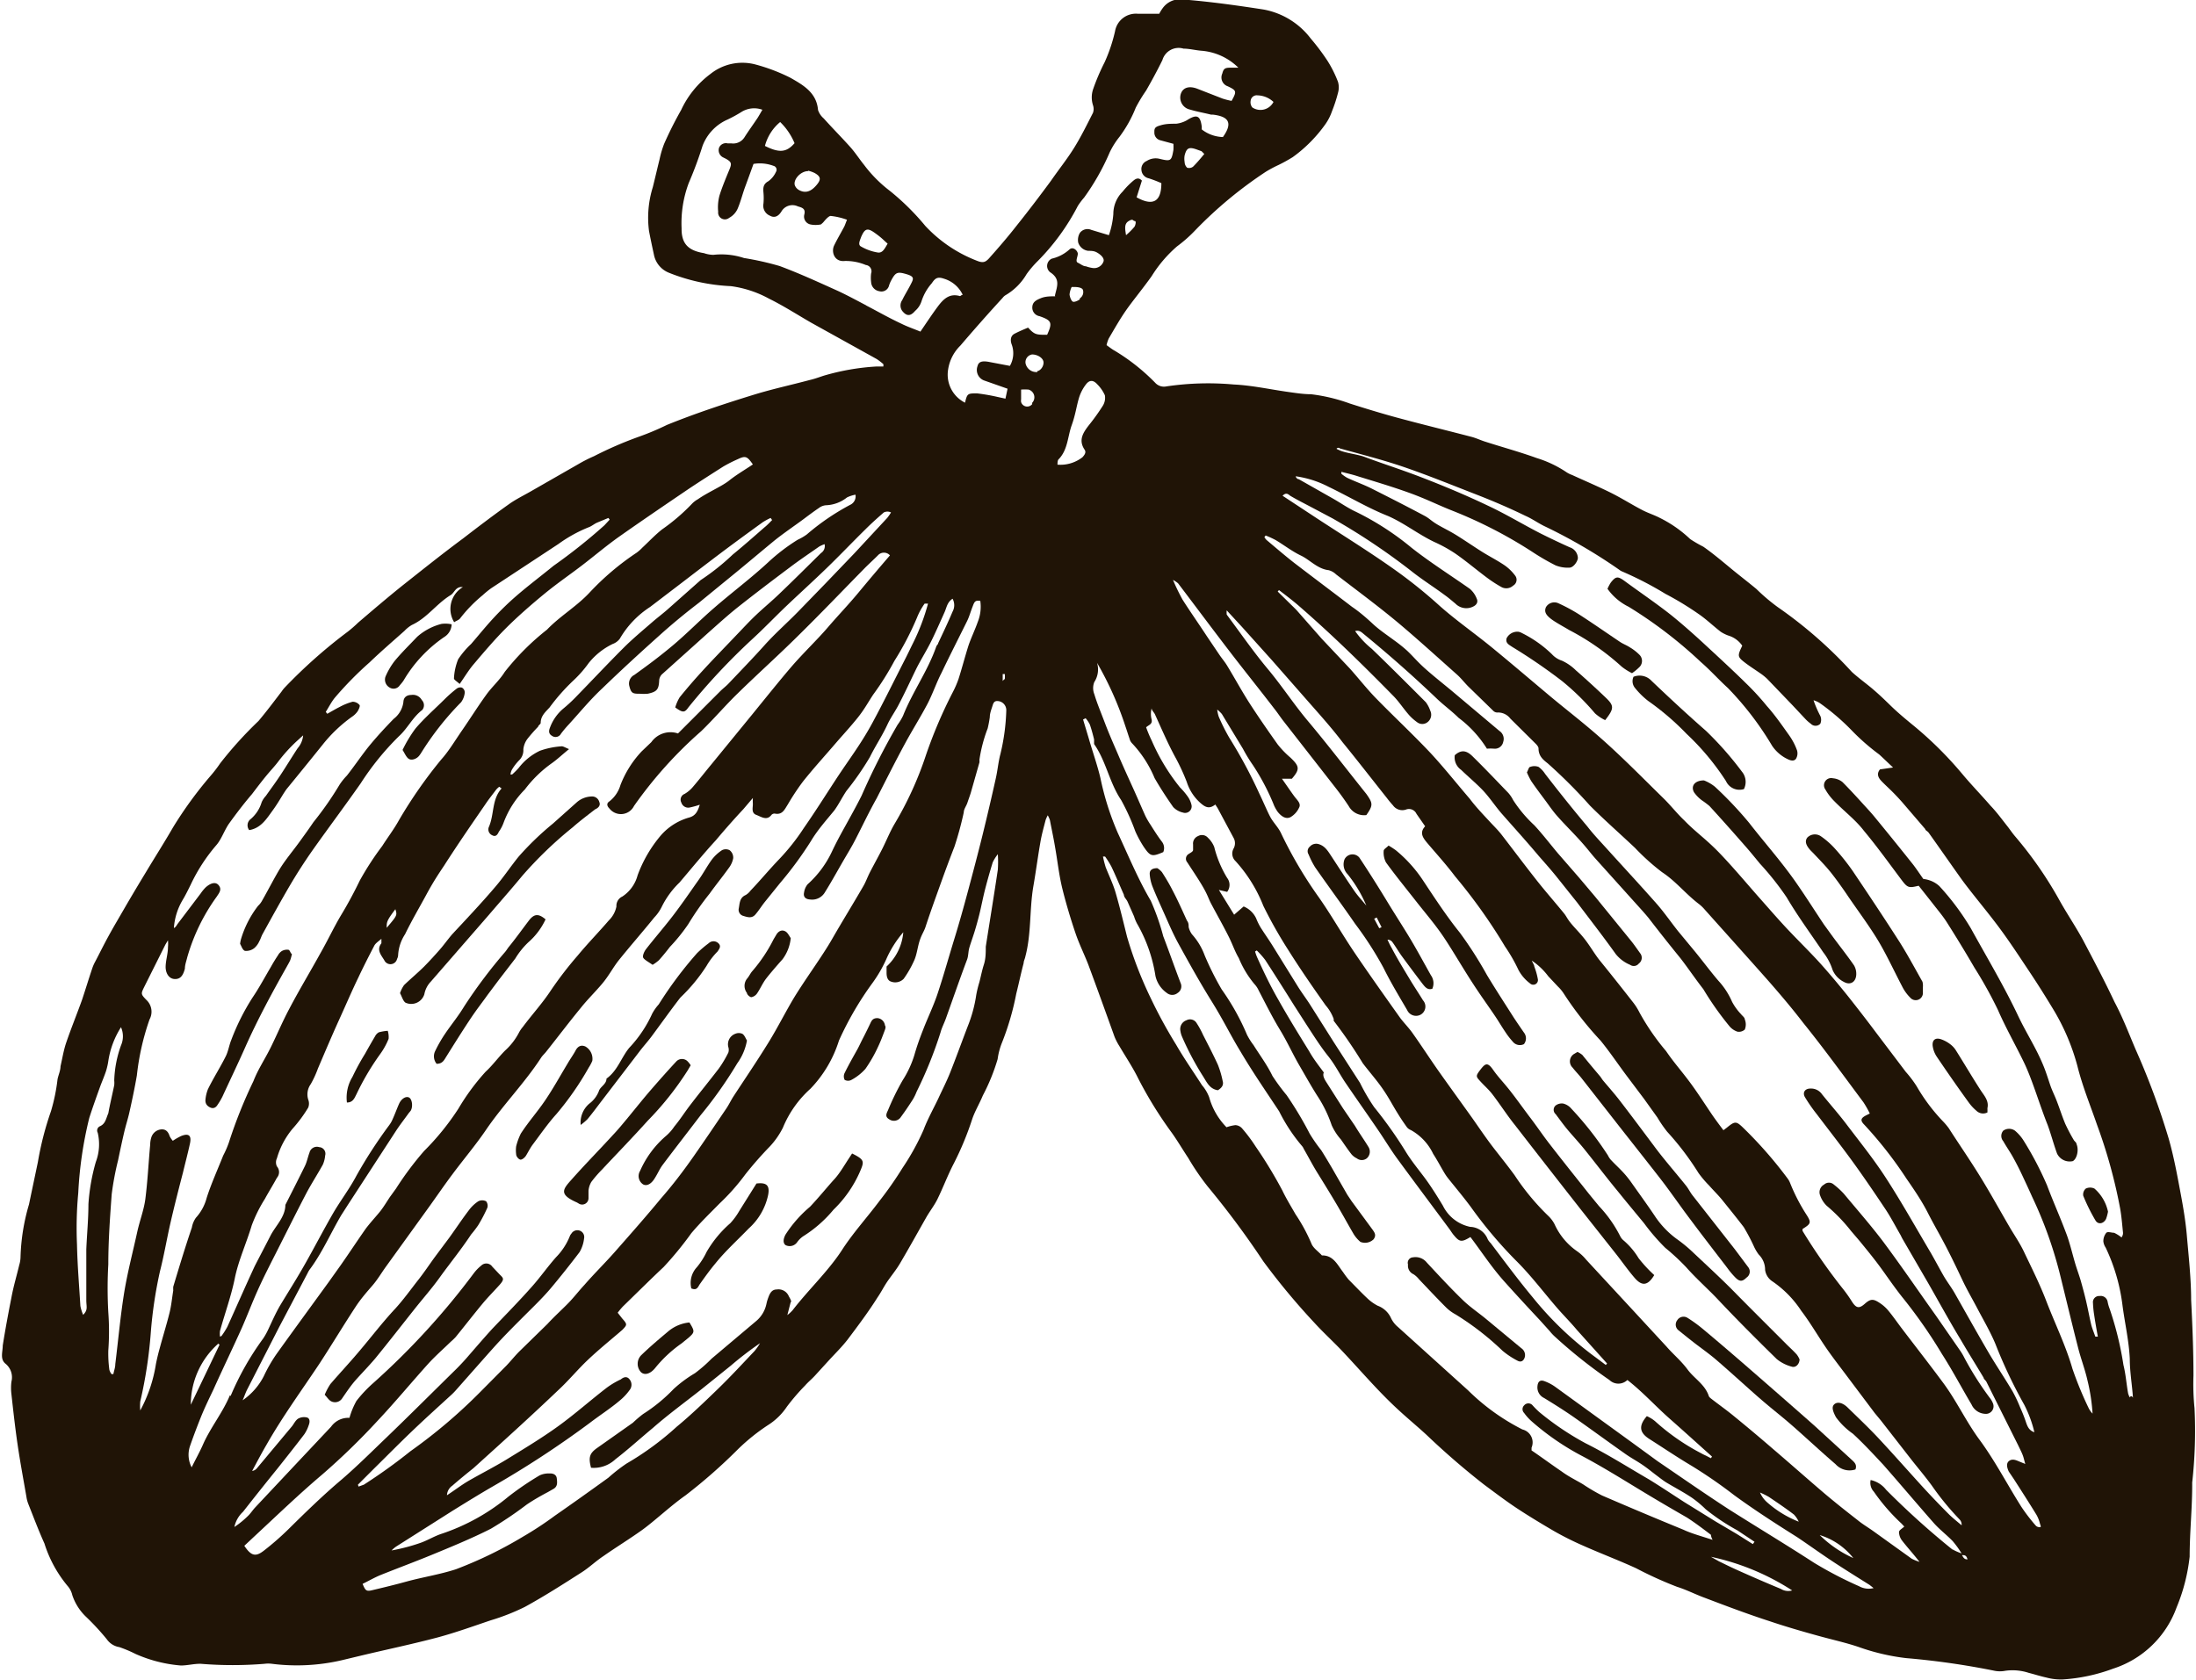 <svg id="Layer_1" data-name="Layer 1" xmlns="http://www.w3.org/2000/svg" viewBox="0 0 103.81 79.44"><defs><style>.cls-1{fill:#201406;}</style></defs><title>boby</title><path class="cls-1" d="M114.34,69.38a11.24,11.24,0,0,1-.05-1.54c0-1.19-.05-2.39-.11-3.58,0-1-.12-2.08-.21-3.12-.06-.65-.17-1.29-.29-1.93-.16-.86-.32-1.73-.56-2.57a34.74,34.74,0,0,0-1.56-4.21c-.32-.75-.61-1.52-1-2.25-.47-1-1-2-1.48-2.91-.34-.63-.74-1.22-1.09-1.84a18.47,18.47,0,0,0-2.11-3.06c-.13-.15-.24-.31-.36-.47-.27-.34-.53-.7-.82-1-.45-.52-.92-1-1.36-1.53a17.48,17.48,0,0,0-2.22-2.21c-.39-.32-.77-.63-1.15-1s-.54-.52-.83-.77-.67-.52-1-.82a20.78,20.78,0,0,0-3.51-3.07,9,9,0,0,1-1-.85c-.41-.34-.83-.66-1.24-1s-.84-.7-1.27-1a6.25,6.25,0,0,1-.62-.36,5.83,5.83,0,0,0-1.43-1c-.27-.14-.56-.23-.83-.37-.52-.27-1-.58-1.55-.85s-1.18-.54-1.77-.81a1.3,1.3,0,0,1-.25-.12,5.33,5.33,0,0,0-1.42-.68c-.8-.29-1.61-.51-2.42-.77-.23-.07-.45-.18-.69-.24-1.19-.31-2.38-.6-3.56-.92-.73-.2-1.45-.42-2.17-.65a8.19,8.19,0,0,0-1.84-.44c-.36,0-.73-.06-1.09-.11-.85-.12-1.7-.31-2.56-.35a13.43,13.43,0,0,0-3.18.09.56.56,0,0,1-.53-.17,9.54,9.54,0,0,0-1.92-1.52c-.13-.07-.25-.17-.38-.26a1.59,1.59,0,0,1,.1-.31c.27-.46.53-.92.83-1.35s.81-1.05,1.2-1.6a6.15,6.15,0,0,1,1.2-1.41,6.55,6.55,0,0,0,.88-.78,19.68,19.68,0,0,1,3.32-2.75,5.82,5.82,0,0,1,.6-.32,7.65,7.65,0,0,0,.67-.37,6.68,6.68,0,0,0,1.56-1.58,2.48,2.48,0,0,0,.3-.6,6.7,6.7,0,0,0,.28-.86.93.93,0,0,0,0-.52,5.5,5.5,0,0,0-.5-1,10.47,10.47,0,0,0-.79-1.05,3.61,3.61,0,0,0-2.23-1.37c-1.29-.2-2.58-.38-3.88-.48a1,1,0,0,0-.89.42,2,2,0,0,0-.16.26H64.38a1,1,0,0,0-1.07.83,7.65,7.65,0,0,1-.49,1.46,10.12,10.12,0,0,0-.55,1.29,1.21,1.21,0,0,0,0,.75.56.56,0,0,1,0,.35c-.29.57-.57,1.14-.9,1.67s-.71,1-1.09,1.55c-.53.72-1.07,1.43-1.63,2.13-.39.5-.82,1-1.23,1.46-.21.25-.32.31-.61.2a6.55,6.55,0,0,1-2.47-1.66,11.59,11.59,0,0,0-1.68-1.66,6.22,6.22,0,0,1-1.21-1.22c-.22-.27-.41-.57-.64-.83-.41-.46-.85-.9-1.27-1.37A.9.9,0,0,1,49.27,8c-.07-.83-.71-1.18-1.3-1.52a8.62,8.62,0,0,0-1.69-.64,2.42,2.42,0,0,0-2.1.46A4.47,4.47,0,0,0,42.8,8,17.83,17.83,0,0,0,42,9.59a4.6,4.6,0,0,0-.22.74c-.11.44-.21.88-.32,1.32a4.84,4.84,0,0,0-.18,2.07c.07.37.15.74.23,1.11a1.16,1.16,0,0,0,.72.87,8.92,8.92,0,0,0,2.92.63,5.16,5.16,0,0,1,1.8.59c.69.34,1.34.76,2,1.14l3.1,1.72a2.75,2.75,0,0,1,.31.24l0,.11-.34,0a11,11,0,0,0-2.5.44c-.21.07-.43.15-.65.2-.86.23-1.74.42-2.59.68-1.4.43-2.79.89-4.15,1.44a12.56,12.56,0,0,1-1.33.56,17.87,17.87,0,0,0-2.12.92,6.8,6.8,0,0,0-.73.37l-2.27,1.3c-.35.2-.72.38-1.05.62-.73.52-1.44,1.06-2.14,1.6-1,.74-1.92,1.48-2.87,2.23-.71.57-1.4,1.16-2.09,1.75a6.09,6.09,0,0,1-.48.42,24.12,24.12,0,0,0-3,2.66,1.57,1.57,0,0,0-.14.18c-.36.47-.71.94-1.09,1.39a18.52,18.52,0,0,0-1.81,2,6.28,6.28,0,0,1-.47.61,18.8,18.8,0,0,0-1.76,2.42c-.41.71-.85,1.4-1.27,2.1-.23.38-.57.94-1,1.68l-.47.81c-.49.85-.67,1.25-.94,1.76a1.94,1.94,0,0,0-.13.29c-.17.5-.32,1-.49,1.51-.24.67-.51,1.33-.74,2-.13.37-.19.76-.28,1.15,0,.2-.1.41-.14.61a8.77,8.77,0,0,1-.31,1.51,14.73,14.73,0,0,0-.62,2.41c-.14.67-.28,1.33-.42,2a9.68,9.68,0,0,0-.4,2.5,1.34,1.34,0,0,1-.06.36c-.12.51-.27,1-.37,1.54-.15.76-.29,1.51-.41,2.27,0,.3-.14.64.13.86a.83.83,0,0,1,.28.85,2.4,2.4,0,0,0,0,.59c.09.81.18,1.63.3,2.44s.27,1.61.41,2.42a1.54,1.54,0,0,0,.08.31c.25.63.49,1.27.77,1.89a5.91,5.91,0,0,0,1.13,2.05,1,1,0,0,1,.19.4,2.51,2.51,0,0,0,.63,1,11.69,11.69,0,0,1,1,1.08.89.89,0,0,0,.59.37A6,6,0,0,1,17,81a6.56,6.56,0,0,0,2.15.55c.32,0,.63-.09.95-.08a18.44,18.44,0,0,0,3,0,1.4,1.4,0,0,1,.36,0,9.39,9.39,0,0,0,3.3-.17l1-.24c1.18-.28,2.37-.53,3.54-.84.85-.23,1.68-.53,2.51-.81a10.22,10.22,0,0,0,1.6-.63c.93-.51,1.82-1.08,2.71-1.65.34-.22.64-.51,1-.75.6-.42,1.22-.8,1.81-1.22S42.3,74,43,73.51a25.26,25.26,0,0,0,2.49-2.19,9.43,9.43,0,0,1,1.42-1.14,3,3,0,0,0,.89-.87,10,10,0,0,1,.86-1c.14-.16.3-.29.45-.45l.73-.8c.28-.3.57-.59.82-.91.49-.65,1-1.33,1.42-2,.16-.23.29-.49.45-.73s.44-.58.62-.89c.43-.73.84-1.47,1.26-2.21.16-.27.36-.53.5-.81.27-.55.49-1.14.77-1.68a14.32,14.32,0,0,0,.88-2.12c.13-.38.35-.74.5-1.11a9.35,9.35,0,0,0,.7-1.72,3.24,3.24,0,0,1,.21-.79,12.78,12.78,0,0,0,.67-2.3c.12-.48.23-1,.35-1.45,0-.1.06-.2.08-.31.29-1.09.19-2.22.38-3.33.12-.69.21-1.38.33-2.07.06-.36.16-.71.25-1.06a1.53,1.53,0,0,1,.1-.22,1.38,1.38,0,0,1,.1.22c.08.42.17.83.24,1.25.12.67.19,1.35.35,2s.39,1.43.63,2.13c.17.5.42,1,.6,1.47.42,1.13.83,2.27,1.24,3.41a2.88,2.88,0,0,0,.23.44c.3.51.63,1,.89,1.53A19.05,19.05,0,0,0,66,56.37c.27.38.51.79.77,1.18a11.56,11.56,0,0,0,.92,1.35,41.33,41.33,0,0,1,2.63,3.54,32.57,32.57,0,0,0,2.41,2.9c.41.45.86.86,1.28,1.3.72.76,1.4,1.55,2.14,2.29s1.26,1.14,1.88,1.71A36.25,36.25,0,0,0,80.76,73c.5.37,1,.75,1.51,1.09s1.2.76,1.82,1.12a14.15,14.15,0,0,0,1.34.67c.83.37,1.68.69,2.51,1.07a18.19,18.19,0,0,0,1.94.88c.45.14.87.36,1.31.52,1,.38,2,.76,3.08,1.11.74.25,1.5.47,2.26.68s1.29.32,1.92.53a10.22,10.22,0,0,0,2.25.53,36.55,36.55,0,0,1,4.19.6,1.28,1.28,0,0,0,.5,0,2.47,2.47,0,0,1,1.12.1c.28.07.55.16.83.22a2.62,2.62,0,0,0,.76.09,8.34,8.34,0,0,0,2.39-.51,4.73,4.73,0,0,0,3-2.89,8.72,8.72,0,0,0,.62-2.41c0-1.17.13-2.34.12-3.5A22,22,0,0,0,114.34,69.38ZM64.23,13.52a3.31,3.31,0,0,1-.4.4c-.05-.32-.09-.54.13-.67s.19,0,.28,0S64.27,13.46,64.23,13.52ZM67,10.68a.31.31,0,0,1-.28.05.38.38,0,0,1-.12-.27.9.9,0,0,1,0-.31c.09-.35.2-.41.55-.29l.25.09s0,0,.13.13C67.35,10.3,67.18,10.5,67,10.68Zm3.08-3.37a1.14,1.14,0,0,1,.72.31.69.69,0,0,1-1,.26.39.39,0,0,1-.08-.31A.29.29,0,0,1,70.06,7.31ZM51.31,14c.17-.39.29-.44.64-.19s.39.32.61.51c-.14.24-.24.45-.46.42a2.31,2.31,0,0,1-.79-.28C51.14,14.38,51.25,14.17,51.31,14Zm-2.51-3.13a1.52,1.52,0,0,1,.31.11c.3.17.31.31.09.57s-.49.43-.84.23a.43.43,0,0,1-.19-.23C48.1,11.29,48.44,10.89,48.81,10.89ZM47.48,8.57a3,3,0,0,1,.68,1c-.38.44-.72.47-1.4.13A2.19,2.19,0,0,1,47.48,8.57Zm4.07,8.67c-.44-.23-.88-.47-1.33-.68-.91-.41-1.82-.83-2.76-1.18A13.76,13.76,0,0,0,45.77,15a3.41,3.41,0,0,0-1.45-.15,1.42,1.42,0,0,1-.44-.08c-.74-.12-1.07-.44-1.06-1.18a5.4,5.4,0,0,1,.34-2.14,18.25,18.25,0,0,0,.65-1.75A2.21,2.21,0,0,1,45,8.45a6.55,6.55,0,0,0,.64-.35,1.13,1.13,0,0,1,1-.11c-.1.17-.16.28-.23.39-.2.3-.42.6-.61.9a.63.63,0,0,1-.62.3l-.18,0a.35.35,0,0,0-.41.21.38.38,0,0,0,.21.46l.12.06c.26.15.28.22.16.51s-.34.81-.47,1.23a2.14,2.14,0,0,0-.06.76.32.32,0,0,0,.52.29.91.91,0,0,0,.39-.41c.15-.34.24-.72.37-1.07s.26-.71.39-1.07a1.85,1.85,0,0,1,.94.09.19.19,0,0,1,.12.29,1.1,1.1,0,0,1-.36.44c-.24.13-.25.31-.23.53a2.9,2.9,0,0,1,0,.53A.51.51,0,0,0,47,13c.18.1.37.07.54-.2a.6.6,0,0,1,.78-.24c.22.06.37.12.3.39a.38.38,0,0,0,.28.46,1.2,1.2,0,0,0,.51,0s.07-.06.1-.09.24-.31.36-.31a3.3,3.3,0,0,1,.77.18c-.07.17-.1.28-.16.38-.15.28-.31.55-.45.84s0,.78.5.73a2.46,2.46,0,0,1,1,.19.3.3,0,0,1,.25.4,1.63,1.63,0,0,0,0,.41.46.46,0,0,0,.39.43.37.37,0,0,0,.46-.28,1.42,1.42,0,0,1,.11-.25c.2-.37.29-.4.7-.28s.35.22.2.51-.27.47-.39.72a.44.44,0,0,0,0,.51c.2.25.38.27.61,0a1,1,0,0,0,.3-.45,2.41,2.41,0,0,1,.49-.86c.17-.26.29-.31.58-.21a1.43,1.43,0,0,1,.88.76c-.06,0-.1.06-.13.06-.51-.15-.8.16-1.06.51s-.55.79-.81,1.17c-.31-.13-.61-.23-.89-.37C52.6,17.82,52.08,17.52,51.54,17.24ZM15.33,56.05a.22.22,0,0,0-.11.31,2.36,2.36,0,0,1-.09,1.38,9.37,9.37,0,0,0-.35,2c0,.71-.07,1.42-.1,2.13,0,.09,0,.18,0,.27,0,.38,0,.76,0,1.14s0,.69,0,1,.09.45-.15.69a2.09,2.09,0,0,1-.13-.42c-.06-1-.14-1.93-.16-2.9a17.79,17.79,0,0,1,.06-2.45,18.52,18.52,0,0,1,.52-3.54c.16-.5.34-1,.52-1.5.09-.24.19-.47.27-.71a3.14,3.14,0,0,0,.11-.48,4.11,4.11,0,0,1,.6-1.6,1.07,1.07,0,0,1,0,.86A5.33,5.33,0,0,0,16,53.89a1.13,1.13,0,0,1,0,.22c-.09.44-.2.89-.28,1.33C15.61,55.69,15.59,55.93,15.33,56.05Zm3.46,7.59a1.45,1.45,0,0,0,0,.18c-.06.36-.09.72-.18,1.07-.14.56-.31,1.1-.46,1.66-.07.25-.13.5-.18.75a6.79,6.79,0,0,1-.74,2.19,2.26,2.26,0,0,1,0-.42,21.51,21.51,0,0,0,.5-3.28,20.59,20.59,0,0,1,.43-2.87c.2-.78.33-1.57.51-2.35s.38-1.56.58-2.33c.11-.46.23-.91.33-1.37s-.14-.47-.43-.35a3.11,3.11,0,0,0-.38.22.94.94,0,0,1-.15-.22c-.06-.19-.17-.33-.38-.32a.54.54,0,0,0-.48.36,1.14,1.14,0,0,0-.06.36c-.08.86-.12,1.72-.23,2.58-.07.52-.26,1-.38,1.54-.22,1-.46,1.91-.62,2.88-.18,1.12-.28,2.25-.42,3.38,0,.16-.06.31-.09.47h-.09a.64.64,0,0,1-.1-.2,5.77,5.77,0,0,1-.05-.91,12.37,12.37,0,0,0,0-1.81,20,20,0,0,1,0-2.27c0-1.11.08-2.21.16-3.31a13.71,13.71,0,0,1,.3-1.6c.09-.43.18-.86.28-1.29s.18-.64.26-1c.13-.58.25-1.15.35-1.73A11.8,11.8,0,0,1,17.67,51a.76.76,0,0,0-.15-.92c-.27-.28-.26-.29-.1-.62l1-2,.12-.2a1.82,1.82,0,0,1,0,.33c0,.3-.1.6-.11.9s.14.58.41.6.41-.14.5-.49c0-.18.07-.36.11-.53a9.17,9.17,0,0,1,1.4-2.88c.11-.17.25-.33.09-.53s-.42-.08-.62.1a2,2,0,0,0-.23.28L19,46.48c-.05.07-.09.16-.18.2a3,3,0,0,1,.41-1.32c.14-.23.26-.48.38-.72a8.22,8.22,0,0,1,1.2-1.86c.25-.28.37-.66.59-1,.35-.49.74-1,1.11-1.43.22-.29.44-.58.67-.86s.4-.45.58-.69a7.46,7.46,0,0,1,.84-.93l.33-.3a1.08,1.08,0,0,1-.26.61c-.27.41-.53.84-.8,1.25s-.47.67-.7,1a1.08,1.08,0,0,0-.2.3,1.68,1.68,0,0,1-.51.79.37.37,0,0,0-.08.53c.55-.09.82-.53,1.11-.93s.42-.67.65-1Q25,39.07,25.86,38a6.85,6.85,0,0,1,1.38-1.31,1,1,0,0,0,.26-.25c.06-.09.13-.25.1-.3a.43.43,0,0,0-.33-.16,2.78,2.78,0,0,0-.62.25c-.2.1-.38.21-.58.32L26,36.46c.14-.22.26-.46.42-.66a16.53,16.53,0,0,1,1.65-1.68c.53-.51,1.1-1,1.65-1.49a1.55,1.55,0,0,1,.35-.28c.72-.33,1.16-1,1.83-1.41.19-.11.23-.42.58-.38a1.2,1.2,0,0,0-.41,1.66c.1-.07.22-.1.28-.18a6.77,6.77,0,0,1,1.07-1.1,4.08,4.08,0,0,1,.42-.34L37,28.52a6.64,6.64,0,0,1,1.43-.79c.14-.05.26-.16.4-.22l.53-.22.06.08-.25.27a26.18,26.18,0,0,1-2.4,1.91c-.77.63-1.58,1.22-2.3,1.92s-1.08,1.18-1.6,1.78a4,4,0,0,0-.61.72,2.73,2.73,0,0,0-.2.91c0,.06.15.15.27.26.25-.36.43-.66.65-.92.5-.59,1-1.18,1.54-1.72s1.18-1.1,1.8-1.61,1.21-.91,1.81-1.37,1.15-.93,1.76-1.36c1.08-.76,2.17-1.5,3.26-2.24.54-.36,1.09-.71,1.64-1.06a6.71,6.71,0,0,1,.69-.35c.36-.17.44-.14.71.25-.37.25-.77.48-1.12.76s-1,.55-1.47.88a1.25,1.25,0,0,0-.26.19,9.27,9.27,0,0,1-1.44,1.24c-.33.26-.62.57-.93.86a2.1,2.1,0,0,1-.27.24,12.55,12.55,0,0,0-2.24,1.9c-.62.66-1.4,1.11-2,1.74a11.89,11.89,0,0,0-2,2c-.24.39-.61.71-.88,1.09-.39.54-.74,1.1-1.12,1.65s-.64,1-1,1.4a21.83,21.83,0,0,0-2,2.87c-.23.42-.53.81-.79,1.22a13.87,13.87,0,0,0-1.06,1.63c-.27.56-.56,1.1-.88,1.63s-.65,1.23-1,1.84c-.48.87-1,1.73-1.46,2.61-.31.58-.57,1.2-.86,1.79s-.61,1.05-.83,1.62a22.57,22.57,0,0,0-1.16,2.9,4.5,4.5,0,0,1-.27.62c-.27.68-.57,1.34-.78,2a2.24,2.24,0,0,1-.51.94,1.15,1.15,0,0,0-.19.46C19.35,61.78,19.07,62.71,18.79,63.64Zm10.09-17c0-.24,0-.31.41-.85C29.38,46.08,29.38,46.08,28.88,46.67Zm-8,19.67.1.07-1.36,2.84A3.85,3.85,0,0,1,20.91,66.34Zm.59,2.46c-.34.82-.9,1.5-1.26,2.3-.16.37-.36.72-.55,1.11a1.28,1.28,0,0,1-.08-1c.16-.46.33-.91.51-1.36s.39-.88.6-1.32c.45-1,.91-1.95,1.35-2.93.25-.57.47-1.15.72-1.71s.44-.93.67-1.39c.54-1.06,1.07-2.13,1.62-3.19.25-.48.55-.94.81-1.41a1.33,1.33,0,0,0,.11-.43.31.31,0,0,0-.28-.4.36.36,0,0,0-.46.26c-.08.21-.12.44-.22.64-.3.61-.61,1.22-.92,1.83a.12.12,0,0,0,0,0c0,.57-.47,1-.7,1.45s-.52,1-.75,1.45c-.44.95-.86,1.91-1.29,2.86a3.65,3.65,0,0,1-.28.44L21,66a1.05,1.05,0,0,1,0-.27c.23-.83.53-1.65.7-2.49s.55-1.66.8-2.5a6.73,6.73,0,0,1,.62-1.25c.18-.33.38-.65.57-1a.41.41,0,0,0,0-.54.44.44,0,0,1,0-.38,3.83,3.83,0,0,1,.74-1.4,6.47,6.47,0,0,0,.74-1,.52.52,0,0,0,0-.38.83.83,0,0,1,.12-.73,4.79,4.79,0,0,0,.34-.74c.33-.77.65-1.53,1-2.3s.6-1.36.91-2c.24-.51.49-1,.75-1.5.06-.12.19-.2.34-.33,0,.13,0,.19,0,.21-.25.32,0,.57.14.81a.32.32,0,0,0,.6-.07.41.41,0,0,0,.05-.17,2,2,0,0,1,.33-1c.31-.64.67-1.25,1-1.86s.55-.94.85-1.39c.64-1,1.29-1.94,1.95-2.9.16-.24.34-.46.51-.69A1.13,1.13,0,0,1,34.2,40l.11.08c-.47.53-.34,1.23-.6,1.82a.3.3,0,0,0,.15.39c.16.09.25,0,.32-.16a1.79,1.79,0,0,0,.23-.44,4.39,4.39,0,0,1,1-1.56,5.77,5.77,0,0,1,1.3-1.26c.25-.18.48-.4.79-.65-.18-.07-.29-.15-.38-.13a3.75,3.75,0,0,0-1,.21,2.74,2.74,0,0,0-1,.81,3.9,3.9,0,0,1-.31.31l-.08,0a.73.73,0,0,1,.06-.21,2.33,2.33,0,0,1,.35-.46.66.66,0,0,0,.2-.52,1,1,0,0,1,.19-.49,7.1,7.1,0,0,1,.51-.58c0-.06.12-.12.12-.18,0-.33.23-.52.42-.73A9.45,9.45,0,0,1,37.68,35a5.55,5.55,0,0,0,.75-.85,3.28,3.28,0,0,1,1.13-.9A.73.73,0,0,0,39.9,33a4.45,4.45,0,0,1,1.43-1.5l1.52-1.16c.6-.46,1.2-.92,1.81-1.38s1.35-1,2-1.47a3,3,0,0,1,.37-.2l.07.1c-.12.12-.24.25-.38.36-.49.43-1,.88-1.48,1.27a10.91,10.91,0,0,1-1.52,1.21l0,0-1.59,1.41c-.23.2-.47.38-.7.58-.46.4-.93.79-1.35,1.21-.78.78-1.53,1.58-2.3,2.37a7.15,7.15,0,0,1-.57.52,2.15,2.15,0,0,0-.61.88c-.07.17-.06.3.09.39a.29.29,0,0,0,.43-.1,5.31,5.31,0,0,1,.38-.45c.52-.57,1-1.16,1.58-1.7.91-.88,1.85-1.74,2.8-2.59.56-.5,1.17-1,1.76-1.45l1.76-1.44c.61-.5,1.2-1,1.82-1.51.44-.35.9-.66,1.36-1,.24-.18.48-.36.73-.53a.64.64,0,0,1,.33-.13,1.69,1.69,0,0,0,1-.37,1.57,1.57,0,0,1,.4-.13.44.44,0,0,1-.25.48,11.13,11.13,0,0,0-2.05,1.4,2.44,2.44,0,0,1-.43.25,9.05,9.05,0,0,0-1.4,1.07c-.82.76-1.72,1.43-2.57,2.17-.66.57-1.28,1.21-1.95,1.77s-1.19.94-1.8,1.38a.46.46,0,0,0-.24.53c.08.31.14.37.47.36a2.31,2.31,0,0,0,.41,0c.41-.09.51-.19.53-.61a.45.45,0,0,1,.17-.34l2.16-1.94c.44-.39.88-.79,1.34-1.16.82-.65,1.65-1.28,2.49-1.91.46-.35.94-.67,1.41-1a1.59,1.59,0,0,1,.25-.11.39.39,0,0,1-.17.42c-.65.64-1.29,1.28-1.95,1.91-.36.35-.74.66-1.1,1s-.61.62-.92.94c-.55.58-1.11,1.15-1.65,1.74q-.55.6-1.06,1.23a2,2,0,0,0-.21.48c.35.25.44.26.62,0a30.52,30.52,0,0,1,3-3.21c.58-.53,1.12-1.1,1.69-1.64s1.24-1.15,1.85-1.74,1.22-1.23,1.83-1.83c.28-.28.57-.54.87-.8a.38.38,0,0,1,.34,0,2.22,2.22,0,0,1-.18.26L51,28.95l-1.38,1.44L48.3,31.75c-.52.53-1.06,1-1.57,1.57s-1.12,1.2-1.68,1.79c-.12.13-.27.24-.4.37l-2,2a1.11,1.11,0,0,0-1.26.41l-.46.44a4.89,4.89,0,0,0-1,1.59,1.52,1.52,0,0,1-.52.77c-.14.09-.13.21,0,.34a.69.69,0,0,0,1.16-.12,19.9,19.9,0,0,1,3.18-3.54c.6-.58,1.14-1.22,1.74-1.8.92-.9,1.88-1.76,2.8-2.67,1.08-1.06,2.13-2.16,3.19-3.24.2-.2.42-.4.62-.6a.38.38,0,0,1,.57,0c-.5.58-1,1.17-1.48,1.75s-1,1.12-1.47,1.67S48.54,33.71,48,34.34s-1.23,1.49-1.84,2.24l-1.93,2.36c-.29.35-.57.71-.86,1.05a1.5,1.5,0,0,1-.41.35.29.29,0,0,0-.15.41.34.34,0,0,0,.4.23,4.18,4.18,0,0,0,.47-.13c-.1.33-.21.53-.52.61a2.77,2.77,0,0,0-1.32.84,6.22,6.22,0,0,0-1.1,1.89,1.73,1.73,0,0,1-.72,1,.48.48,0,0,0-.28.47,1.26,1.26,0,0,1-.36.66c-.48.56-1,1.09-1.47,1.66a17.4,17.4,0,0,0-1.27,1.65c-.4.61-.89,1.14-1.32,1.72a1.56,1.56,0,0,0-.18.26,3,3,0,0,1-.66.86c-.33.33-.6.71-.92,1a10.61,10.61,0,0,0-1.29,1.75,12.11,12.11,0,0,1-1.62,2A14.89,14.89,0,0,0,29.32,59l-.29.4c-.14.21-.27.43-.43.64s-.5.57-.72.87c-.4.57-.78,1.15-1.18,1.72l-.57.8c-.82,1.13-1.64,2.25-2.45,3.38a7.14,7.14,0,0,0-.61,1.06,3.1,3.1,0,0,1-1,1.14c.08-.18.14-.37.23-.54l1.49-2.91L25.14,63a1.11,1.11,0,0,1,.09-.16c.6-.8,1-1.73,1.5-2.58l.34-.53,2.25-3.46c.19-.29.41-.57.61-.85a1.25,1.25,0,0,0,.09-.11c.11-.2.06-.55-.09-.62s-.36.07-.46.29-.2.5-.31.74A1.32,1.32,0,0,1,29,56a22.2,22.2,0,0,0-1.55,2.39c-.32.61-.75,1.17-1.1,1.77-.45.78-.87,1.59-1.31,2.37s-.81,1.35-1.2,2c-.21.36-.38.75-.56,1.13a3.12,3.12,0,0,1-.24.43A13.35,13.35,0,0,0,21.5,68.81Zm6.08,4.32L27.52,73l.69-.69c.64-.63,1.26-1.26,1.91-1.88s1.22-1.13,1.84-1.7a3.13,3.13,0,0,0,.22-.23l1.14-1.29c.33-.37.66-.75,1-1.11S35,65.4,35.4,65s.85-.83,1.23-1.28S37.57,62.57,38,62a1.63,1.63,0,0,0,.21-.64.32.32,0,0,0-.2-.37.33.33,0,0,0-.4.14.38.38,0,0,0-.07.11,3,3,0,0,1-.65,1c-.4.45-.74.94-1.14,1.39-.61.69-1.26,1.35-1.88,2-.42.46-.82.93-1.23,1.4-.15.17-.31.34-.47.5-1.09,1.07-2.17,2.15-3.27,3.21-.7.67-1.39,1.36-2.13,2-.89.75-1.73,1.57-2.56,2.39a13.18,13.18,0,0,1-1.15,1c-.38.29-.59.24-.91-.24l.62-.58c1-.93,2-1.89,3.05-2.78A32.35,32.35,0,0,0,28.43,70c.82-.87,1.58-1.79,2.38-2.68.34-.38.73-.72,1.1-1.08a2.78,2.78,0,0,0,.23-.22c.43-.53.85-1.07,1.28-1.59.25-.3.53-.58.79-.87s.18-.33,0-.51l-.34-.36a.34.34,0,0,0-.52-.05A2,2,0,0,0,33,63a35,35,0,0,1-4.75,5.19,6.18,6.18,0,0,0-.8.85,3.69,3.69,0,0,0-.33.8,1,1,0,0,0-.87.42l-1.59,1.69-2,2.13c-.12.13-.22.29-.35.41a4.17,4.17,0,0,1-.63.51,1.36,1.36,0,0,1,.41-.72c.54-.69,1.09-1.38,1.64-2.06.42-.53.85-1.07,1.26-1.61a1.78,1.78,0,0,0,.21-.44c.05-.13.06-.31-.1-.35a.58.58,0,0,0-.41.06c-.12.08-.19.23-.28.35l-1.67,2a.35.35,0,0,1-.22.12c.22-.41.44-.83.68-1.24.75-1.32,1.64-2.54,2.48-3.8.59-.9,1.14-1.82,1.73-2.72.24-.37.53-.7.79-1s.44-.62.66-.92l2.07-2.87c.35-.49.7-1,1.06-1.48.52-.7,1.09-1.37,1.58-2.09.81-1.19,1.83-2.22,2.61-3.42.07-.11.18-.2.26-.31.54-.68,1.07-1.38,1.62-2.05.31-.39.67-.74,1-1.13s.52-.78.81-1.14c.54-.67,1.11-1.32,1.66-2a2,2,0,0,0,.36-.52,4.1,4.1,0,0,1,.83-1.13c.58-.68,1.14-1.37,1.72-2,.42-.5.86-1,1.3-1.47l.45-.53a1.94,1.94,0,0,0,0,.28c0,.19-.08.43.16.52s.5.29.72,0a.19.19,0,0,1,.16-.06c.36.07.46-.2.61-.43a11.17,11.17,0,0,1,.72-1.09c.51-.64,1.06-1.24,1.59-1.86.33-.38.68-.76,1-1.16s.49-.73.73-1.09a13.26,13.26,0,0,0,1-1.59A14.11,14.11,0,0,0,53.95,32a3.12,3.12,0,0,1,.36-.66s.08,0,.16,0a10,10,0,0,1-.71,1.87c-.13.26-.25.52-.38.77-.51,1-1,2-1.54,3s-1.12,1.75-1.69,2.62-1,1.56-1.55,2.35a10.17,10.17,0,0,1-1.18,1.49c-.46.48-.89,1-1.34,1.47a.79.79,0,0,1-.23.21c-.3.13-.28.41-.33.65a.3.3,0,0,0,.23.34c.19.06.39.12.55-.06s.3-.41.46-.61l.71-.88a17.24,17.24,0,0,0,1.47-2c.31-.52.74-1,1.1-1.44.21-.29.37-.62.57-.92a13.66,13.66,0,0,0,1.11-1.6c.26-.53.58-1,.83-1.54.14-.3.33-.57.49-.86.32-.6.6-1.22.9-1.83.2-.39.43-.76.63-1.15s.47-1,.68-1.47c.1-.22.12-.47.38-.64a.63.63,0,0,1,0,.61c-.21.5-.45,1-.68,1.49,0,.05-.07.1-.09.16-.4,1.15-1.12,2.14-1.57,3.27a2.71,2.71,0,0,1-.26.43,33.09,33.09,0,0,0-1.7,3.35c-.25.5-.53,1-.79,1.47s-.42.77-.61,1.17a4.83,4.83,0,0,1-1.15,1.55.78.78,0,0,0-.17.39c-.05.22.09.32.28.33a.7.7,0,0,0,.68-.3c.29-.46.55-.93.82-1.4s.45-.75.65-1.14c.33-.64.64-1.3,1-1.94.44-.86.87-1.72,1.33-2.57.35-.65.75-1.28,1.09-1.93.24-.47.42-1,.65-1.44.39-.82.8-1.62,1.2-2.43.11-.22.17-.45.26-.68s.11-.33.37-.29a1.93,1.93,0,0,1-.12,1c-.13.37-.3.72-.43,1.09-.17.53-.31,1.08-.48,1.61a4.64,4.64,0,0,1-.27.62,22.14,22.14,0,0,0-1.26,2.95,16.37,16.37,0,0,1-1.5,3.29c-.21.36-.37.76-.56,1.14s-.41.77-.61,1.16c-.11.22-.19.45-.31.65-.48.83-1,1.67-1.47,2.49S48.68,49.08,48.12,50c-.41.69-.77,1.41-1.19,2.09-.53.86-1.1,1.7-1.65,2.54-.13.2-.23.42-.37.62-.5.74-1,1.48-1.51,2.21s-1,1.37-1.55,2c-.71.86-1.46,1.71-2.2,2.55-.46.52-.95,1-1.42,1.54-.26.28-.49.58-.75.85s-.7.67-1,1L35.15,66.7c-.21.21-.4.45-.61.67l-1.25,1.26A24.91,24.91,0,0,1,30,71.42,25.66,25.66,0,0,1,27.8,73ZM47.74,65a.24.24,0,0,0-.29.27.24.24,0,0,1,.29-.27ZM57.89,38.46c-.1.38-.13.77-.22,1.16-.2.9-.41,1.8-.63,2.69s-.44,1.72-.67,2.58-.43,1.57-.67,2.35-.5,1.71-.78,2.55c-.18.54-.43,1.06-.64,1.59s-.33.87-.46,1.32a4.8,4.8,0,0,1-.55,1.18,12,12,0,0,0-.69,1.41c-.07.15-.16.31.05.43a.39.39,0,0,0,.56-.11c.2-.27.38-.54.56-.82a2.35,2.35,0,0,0,.18-.37,19.72,19.72,0,0,0,1.13-2.8c.06-.23.18-.45.26-.68.33-.92.65-1.85,1-2.78.06-.17.05-.36.1-.54s.17-.51.25-.77.16-.55.23-.83.16-.74.25-1.1.24-.9.38-1.35a2,2,0,0,1,.24-.38,5.54,5.54,0,0,1,0,.73c-.18,1.21-.38,2.43-.57,3.64,0,.28,0,.57-.09.85s-.14.55-.21.82a5.33,5.33,0,0,0-.15.61,6.49,6.49,0,0,1-.4,1.48c-.28.73-.55,1.48-.84,2.21-.16.4-.36.79-.54,1.18s-.52,1-.71,1.51a11.46,11.46,0,0,1-1,1.81,17.1,17.1,0,0,1-1.09,1.56c-.59.79-1.26,1.52-1.79,2.35-.66,1-1.57,1.85-2.31,2.81a1.68,1.68,0,0,1-.25.23l.16-.62H48c0-.1-.08-.2-.12-.29a.53.53,0,0,0-.56-.3c-.24,0-.33.19-.4.38s-.07.23-.1.35a1.44,1.44,0,0,1-.47.76l-2.11,1.78a6.79,6.79,0,0,1-.79.69,6.09,6.09,0,0,0-1,.74A7.72,7.72,0,0,1,41,69.66a5.44,5.44,0,0,0-.48.41l-1.7,1.2c-.35.25-.41.44-.28.93a1.49,1.49,0,0,0,1.15-.4c.61-.47,1.19-1,1.77-1.48.74-.65,1.54-1.23,2.31-1.84l1.38-1.11a16,16,0,0,1,1.38-1.06,3,3,0,0,1-.26.37c-.57.6-1.14,1.22-1.74,1.8s-1.26,1.22-1.94,1.78A13.73,13.73,0,0,1,40.22,72a7.83,7.83,0,0,0-.86.67c-.83.6-1.67,1.2-2.52,1.79a16.37,16.37,0,0,1-1.52,1A19.56,19.56,0,0,1,32.15,77c-.77.25-1.56.37-2.33.58-.54.15-1.08.28-1.63.41-.29.07-.32,0-.45-.3.29-.14.58-.31.88-.43.8-.32,1.61-.62,2.41-.95s1.88-.77,2.78-1.23a18,18,0,0,0,1.69-1.14c.31-.21.64-.4,1-.59l.28-.16c.19-.12.16-.31.14-.49s-.18-.24-.34-.23a1,1,0,0,0-.47.09,14,14,0,0,0-1.47,1,9.79,9.79,0,0,1-3.16,1.76c-.34.11-.66.31-1,.43a8.93,8.93,0,0,1-1.37.36,1.57,1.57,0,0,1,.21-.18L32,74.23c.63-.39,1.26-.78,1.9-1.15a46.36,46.36,0,0,0,4.58-3c.47-.36,1-.7,1.42-1.06a2.58,2.58,0,0,0,.46-.49.4.4,0,0,0,0-.51c-.12-.16-.28-.11-.41,0a3.88,3.88,0,0,0-.66.39c-.78.6-1.52,1.26-2.31,1.83s-1.64,1.08-2.47,1.59c-.58.35-1.19.66-1.78,1-.32.19-.62.42-1,.67a.57.57,0,0,1,.25-.45c.32-.28.65-.55,1-.83,1.35-1.22,2.7-2.44,4-3.68.5-.46.94-1,1.43-1.46s.93-.82,1.4-1.22l.21-.18c.23-.24.24-.26,0-.53l-.22-.28a3.34,3.34,0,0,1,.25-.3c.64-.62,1.27-1.25,1.92-1.86a16.15,16.15,0,0,0,1.31-1.6c.42-.5.89-.95,1.34-1.41a10.21,10.21,0,0,0,1.22-1.38A17.44,17.44,0,0,1,47,57a3.78,3.78,0,0,0,.61-.88,5.05,5.05,0,0,1,1.3-1.84A5.76,5.76,0,0,0,50.26,52a15.17,15.17,0,0,1,1.59-2.73,6.32,6.32,0,0,0,.63-1.08,5.09,5.09,0,0,1,.82-1.31,2.48,2.48,0,0,1-.79,1.62c0,.1,0,.19,0,.28s0,.34.18.42a.56.56,0,0,0,.63-.12,5,5,0,0,0,.51-.9c.12-.29.15-.62.25-.92s.21-.43.28-.66c.22-.67.46-1.33.7-2s.43-1.18.66-1.77a16,16,0,0,0,.44-1.62c0-.15.12-.3.17-.45s.11-.31.16-.47l.41-1.44a.72.72,0,0,0,0-.13,7,7,0,0,1,.39-1.48,5.24,5.24,0,0,0,.1-.53c0-.16.06-.33.11-.48s.07-.31.29-.28a.43.43,0,0,1,.38.43A9.89,9.89,0,0,1,57.89,38.46ZM58,35v-.33h.1a1.66,1.66,0,0,1,0,.24S58.07,34.91,58,35Zm1.4-13.1a.3.3,0,0,1-.53-.09.42.42,0,0,1,0-.13c0-.13,0-.26,0-.46a3,3,0,0,1,.35,0A.38.38,0,0,1,59.38,21.86Zm.24-1.51a.52.52,0,0,1-.56-.41.37.37,0,0,1,.31-.42c.26,0,.53.17.54.37S59.78,20.33,59.63,20.35Zm.84-3.58c-.23,0-.46,0-.68.09s-.39.18-.4.42a.41.41,0,0,0,.34.43h0c.58.2.62.31.36.88-.51,0-.59,0-.9-.34-.21.09-.43.18-.64.29s-.2.34-.13.52a1.2,1.2,0,0,1-.09,1l-1-.19c-.33-.06-.48,0-.53.2a.53.53,0,0,0,.34.69l1.08.38-.1.47-.41-.09a9.32,9.32,0,0,0-.93-.16c-.44,0-.47,0-.57.44a1.48,1.48,0,0,1-.8-1.57A2,2,0,0,1,56,19.14c.65-.76,1.31-1.51,2-2.26a.49.49,0,0,1,.13-.12,2.77,2.77,0,0,0,1-1,4.87,4.87,0,0,1,.53-.62,10.6,10.6,0,0,0,1.89-2.6,3.38,3.38,0,0,1,.3-.4A11.08,11.08,0,0,0,63.06,10a3.79,3.79,0,0,1,.46-.73,6,6,0,0,0,.77-1.38,7.45,7.45,0,0,1,.49-.81c.27-.47.53-.95.77-1.44a.8.8,0,0,1,1-.54c.28,0,.57.08.86.1A2.8,2.8,0,0,1,69.14,6h-.28c-.32,0-.41,0-.48.28a.44.44,0,0,0,.26.6l0,0c.42.2.43.24.18.69a3.49,3.49,0,0,1-.43-.11L67.21,7c-.38-.15-.67-.07-.78.21a.58.58,0,0,0,.42.77c.33.1.68.16,1,.24l.09,0c.65.08,1,.32.47,1.06a1.71,1.71,0,0,1-1-.36s0-.08,0-.13c-.07-.54-.24-.6-.71-.3a1.34,1.34,0,0,1-.5.16c-.24,0-.48,0-.72.07s-.32.11-.31.33a.37.37,0,0,0,.27.38l.63.17a2.47,2.47,0,0,1,0,.29c-.09.52-.12.55-.65.42a.78.78,0,0,0-.61.1.41.41,0,0,0-.25.44.43.43,0,0,0,.34.38,5.66,5.66,0,0,1,.6.23c0,.88-.4,1.1-1.17.67l.25-.79c-.15-.16-.28-.1-.4,0a3.73,3.73,0,0,0-.51.52,1.49,1.49,0,0,0-.44,1.06,3.9,3.9,0,0,1-.21,1l-.83-.25a.45.45,0,0,0-.54.14.65.65,0,0,0-.08.46.57.57,0,0,0,.47.39c.13,0,.27,0,.4.07s.37.24.33.42a.47.47,0,0,1-.53.32,1.59,1.59,0,0,1-.31-.08c-.13,0-.25-.11-.38-.17s0-.28,0-.42-.23-.37-.4-.2a1.87,1.87,0,0,1-.83.43.38.38,0,0,0-.08.64C60.75,16,60.56,16.36,60.47,16.77Zm1.17.14c-.09.07-.27.15-.34.11s-.14-.22-.15-.34a1.07,1.07,0,0,1,.1-.35c.08,0,.11,0,.14,0s.33,0,.39.13A.35.35,0,0,1,61.64,16.91Zm-1.06,7.86c0-.14,0-.26.07-.31.42-.45.41-1.06.6-1.59s.22-.88.35-1.31a2,2,0,0,1,.33-.63c.17-.22.35-.2.53,0a1.75,1.75,0,0,1,.36.52.71.71,0,0,1-.1.5,10,10,0,0,1-.66.92c-.27.35-.5.7-.2,1.15.09.13,0,.25-.1.36A1.7,1.7,0,0,1,60.58,24.77ZM94.79,77.93c-.7-.29-1.39-.59-2.08-.9-.29-.13-.57-.27-.86-.41l-.37-.21A11.44,11.44,0,0,1,95.32,78,.65.65,0,0,1,94.79,77.93Zm3.69-.13a18.26,18.26,0,0,1-2.13-1.11c-1.31-.85-2.64-1.65-4-2.51-1.14-.74-2.26-1.52-3.39-2.29L87.74,71l-3.64-2.64a2.09,2.09,0,0,0-.48-.25c-.2-.08-.32,0-.34.23a.55.55,0,0,0,.31.56c.46.28.92.57,1.37.88.84.59,1.67,1.2,2.51,1.79.26.18.54.33.8.51s.41.31.61.46.31.24.48.35c.4.24.82.46,1.21.72a5.12,5.12,0,0,1,.66.55,9.87,9.87,0,0,0,1.5,1l.81.54-.08.11-.76-.48-1-.59-1.47-.91c-.56-.36-1.11-.73-1.68-1.08-1-.58-1.94-1.18-3-1.71a13.37,13.37,0,0,1-2.18-1.47,4.23,4.23,0,0,1-.32-.32.26.26,0,0,0-.4,0,.25.25,0,0,0,0,.36A2.32,2.32,0,0,0,83,70a12.14,12.14,0,0,0,2.42,1.66c1.09.58,2.14,1.25,3.21,1.89.57.34,1.15.68,1.71,1,.39.25.77.54,1.14.82,0,0,0,.1.08.24-.51-.17-1-.3-1.38-.48q-1.93-.79-3.85-1.62a8.57,8.57,0,0,1-.9-.53c-.34-.2-.69-.37-1-.6-.5-.34-1-.71-1.43-1,0-.07,0-.11,0-.13a.63.63,0,0,0-.43-.86A10.2,10.2,0,0,1,80,68.54l-3.32-3a1.23,1.23,0,0,1-.33-.43,1.11,1.11,0,0,0-.62-.57,2.11,2.11,0,0,1-.47-.33c-.31-.29-.6-.6-.9-.9a4.11,4.11,0,0,1-.27-.36c-.27-.35-.46-.8-1-.79-.17-.19-.42-.35-.5-.57a8.24,8.24,0,0,0-.75-1.38c-.21-.37-.44-.74-.62-1.12A21,21,0,0,0,69.95,57a7.3,7.3,0,0,0-.62-.83A.45.45,0,0,0,69,56a1.9,1.9,0,0,0-.42.1,3.3,3.3,0,0,1-.82-1.42,1.89,1.89,0,0,0-.34-.57c-.41-.64-.84-1.25-1.22-1.91A22.85,22.85,0,0,1,65,50a18.62,18.62,0,0,1-1.12-2.9c-.18-.72-.35-1.44-.56-2.15-.12-.39-.3-.76-.45-1.14a5,5,0,0,1-.13-.51l.1,0a4.36,4.36,0,0,1,.3.48c.21.44.39.88.59,1.33,0,.11.12.21.17.32l.31.7a1.88,1.88,0,0,0,.14.34,7.13,7.13,0,0,1,.87,2.47,1.33,1.33,0,0,0,.54.81.4.4,0,0,0,.51,0,.37.37,0,0,0,.14-.47c-.28-.73-.54-1.48-.82-2.21A11.06,11.06,0,0,0,65,45.39c-.59-1-1.06-2.13-1.56-3.21a13.17,13.17,0,0,1-.82-2.59c-.15-.63-.37-1.24-.55-1.87l-.27-.9.12-.06a1.38,1.38,0,0,1,.2.3c.08.23.14.46.2.7,0,.07,0,.16,0,.22.57.81.72,1.82,1.28,2.65a10.48,10.48,0,0,1,.67,1.48,5.29,5.29,0,0,0,.39.72c.32.47.39.49.93.26a.49.49,0,0,0-.07-.5c-.19-.25-.36-.52-.53-.79a3.46,3.46,0,0,1-.25-.43c-.18-.4-.35-.8-.53-1.2s-.49-1.07-.72-1.61-.44-1-.66-1.58-.36-.9-.5-1.36a.77.77,0,0,1,0-.57,1.09,1.09,0,0,0,.13-.91,15.67,15.67,0,0,1,1.34,3c.07.2.13.4.2.6a.45.45,0,0,0,.11.2,5.43,5.43,0,0,1,1.07,1.65c.27.47.57.93.88,1.37a.9.9,0,0,0,.46.26.31.31,0,0,0,.4-.38,1.12,1.12,0,0,0-.19-.4,3.32,3.32,0,0,0-.35-.41,9.54,9.54,0,0,1-1.33-2.2,6.32,6.32,0,0,1-.27-.64c.11-.11.31-.14.26-.37a1.06,1.06,0,0,1,0-.53c0,.09.1.18.15.27.32.7.62,1.41,1,2.1a9.84,9.84,0,0,1,.51,1.11,2.25,2.25,0,0,0,.65,1c.21.18.4.31.7.07l.11.17.75,1.4a.52.52,0,0,1,0,.52.49.49,0,0,0,.1.59,6.87,6.87,0,0,1,1.31,2.11,21.21,21.21,0,0,0,1.18,2.09c.56.89,1.16,1.76,1.77,2.62a2,2,0,0,1,.38.65.19.19,0,0,0,0,.08,22.62,22.62,0,0,1,1.37,2c.31.41.65.79.94,1.21s.44.72.66,1.08.32.5.49.74a.42.42,0,0,0,.18.13,2.52,2.52,0,0,1,1.06,1.13c.19.29.35.6.53.9a2.38,2.38,0,0,0,.18.26c.36.45.73.89,1.07,1.35a20.68,20.68,0,0,0,2.12,2.52c.72.71,1.33,1.53,2,2.3.29.33.6.64.9,1l1.42,1.58-.06.07-.44-.33a15.78,15.78,0,0,1-3-2.85c-.7-.84-1.35-1.72-2-2.58a.81.81,0,0,1-.14-.18.92.92,0,0,0-.83-.59,1.86,1.86,0,0,1-1.29-1c-.24-.4-.49-.8-.76-1.18s-.71-.9-1-1.38a20,20,0,0,0-1.49-2.1A9.2,9.2,0,0,1,74.89,54l-1.25-1.94-1.08-1.71c-.15-.24-.32-.47-.48-.71L72,49.52l-1.24-2c-.18-.29-.38-.57-.57-.87a3,3,0,0,1-.21-.43,1.13,1.13,0,0,0-.59-.56l-.45.39-.72-1.17.39.09a.54.54,0,0,0,0-.66A5.24,5.24,0,0,1,68,42.85a1.21,1.21,0,0,0-.3-.44.37.37,0,0,0-.46-.08.38.38,0,0,0-.24.4c0,.09,0,.18,0,.26s-.14.14-.21.19a.26.26,0,0,0-.06.4c.25.39.52.78.75,1.18s.25.55.4.82c.27.51.55,1,.81,1.52.17.34.29.7.47,1a4.71,4.71,0,0,0,.74,1.23,1.11,1.11,0,0,1,.2.3c.32.61.63,1.24,1,1.85s.6,1.14.92,1.69.57,1,.85,1.44A6,6,0,0,1,73.55,56a2.64,2.64,0,0,0,.44.68c.16.23.32.47.5.7a.76.76,0,0,0,.25.19.38.38,0,0,0,.47,0,.42.42,0,0,0,.08-.54c-.2-.33-.43-.65-.64-1l-.56-.82L73.32,54c-.11-.17-.21-.34-.14-.49-.25-.34-.49-.64-.69-1-.5-.81-1-1.62-1.46-2.44-.37-.64-.69-1.31-1-2a2.36,2.36,0,0,1-.1-.28l.08-.05a4,4,0,0,1,.4.45c.46.71.91,1.42,1.36,2.14l.61.95c.32.49.64,1,1,1.45s.56.89.86,1.32c.49.72,1,1.44,1.49,2.16.31.45.59.92.91,1.36.82,1.12,1.66,2.24,2.49,3.36.07.1.13.2.21.29.26.31.36.32.77.07.53.7,1,1.43,1.61,2.11s1.12,1.23,1.69,1.84l.45.5a2.23,2.23,0,0,0,.21.23,23.63,23.63,0,0,0,2.61,2.08.61.61,0,0,0,.85,0c.72.56,1.32,1.23,2,1.83s1.33,1.19,2,1.79l-.05.08-.23-.12a2.58,2.58,0,0,1-.24-.12A10.31,10.31,0,0,1,88.84,70a1.58,1.58,0,0,0-.39-.24c-.4.46-.35.78.12,1.08.66.42,1.31.86,2,1.27a22.8,22.8,0,0,1,2,1.38c1,.73,2,1.37,3,2,.55.37,1.09.76,1.65,1.13s1.17.75,1.76,1.12l.19.15A.94.94,0,0,1,98.48,77.8ZM93.8,73.37a3.92,3.92,0,0,1,.42.21c.4.27.8.54,1.18.83a1.2,1.2,0,0,1,.23.34,5,5,0,0,1-1.51-.93A1.27,1.27,0,0,1,93.8,73.37Zm2.78,2a3.22,3.22,0,0,1,1.63,1.1A5.46,5.46,0,0,1,96.59,75.35Zm6.32.7a37.93,37.93,0,0,1-3.14-2.83,1.26,1.26,0,0,0-.73-.46.61.61,0,0,0,.15.55,9.18,9.18,0,0,0,1.31,1.51l.13.14c-.09.09-.25.17-.25.26a.69.69,0,0,0,.15.41c.24.31.5.59.82,1a2.3,2.3,0,0,1-.37-.15l-1.81-1.3c-.25-.18-.51-.33-.74-.52-.54-.42-1.07-.84-1.59-1.28-.82-.7-1.62-1.41-2.44-2.11q-.89-.77-1.81-1.52c-.35-.29-.72-.55-1.08-.83,0,0-.11-.08-.12-.13-.18-.55-.69-.83-1-1.25s-.69-.73-1-1.09L87.8,64.76l-2.22-2.4a2.15,2.15,0,0,0-.43-.4,3.12,3.12,0,0,1-1.06-1.27,1.47,1.47,0,0,0-.3-.4,11.29,11.29,0,0,1-1.59-1.92c-.32-.44-.66-.86-1-1.3s-.67-.93-1-1.4c-.55-.77-1.11-1.54-1.66-2.32-.39-.56-.76-1.13-1.15-1.68-.18-.26-.41-.49-.6-.74-.71-1-1.42-2-2.1-3S73.5,46,72.86,45.11a20.15,20.15,0,0,1-1.71-2.93c-.13-.27-.36-.49-.5-.75s-.34-.74-.52-1.11a23,23,0,0,0-1.42-2.64,9.18,9.18,0,0,1-.5-1,1.75,1.75,0,0,1-.07-.33,1.62,1.62,0,0,1,.22.21l1,1.65a7.35,7.35,0,0,0,.47.77,10.76,10.76,0,0,1,1,1.91,1.74,1.74,0,0,0,.18.31c.15.18.36.35.59.24a1,1,0,0,0,.41-.45c.1-.18-.06-.33-.18-.48s-.39-.55-.63-.89l.47,0c.39-.45.36-.59-.07-1A4.34,4.34,0,0,1,71,38c-.44-.62-.87-1.24-1.28-1.87s-.74-1.25-1.12-1.87c-.11-.18-.25-.34-.37-.52l-.58-.86c-.38-.58-.78-1.15-1.15-1.73a9.79,9.79,0,0,1-.45-.93,1.29,1.29,0,0,1,.24.16c.82,1.08,1.63,2.17,2.46,3.25.69.9,1.4,1.78,2.09,2.68.16.2.3.42.46.62l2.45,3.14q.32.41.61.85a.83.83,0,0,0,.83.42c.33-.47.31-.56,0-1-.93-1.16-1.83-2.34-2.78-3.47-.66-.79-1.22-1.65-1.88-2.44s-1.3-1.71-1.94-2.57a.9.9,0,0,1,0-.2l.71.77,1.43,1.59,1.65,1.88c.57.65,1.15,1.29,1.69,2,.71.87,1.39,1.75,2.09,2.63.09.12.19.24.29.35a.54.54,0,0,0,.61.2.39.39,0,0,1,.5.2l.41.59c-.28.3-.11.54.1.79.44.52.88,1,1.31,1.57a25.83,25.83,0,0,1,2.37,3.33,7.74,7.74,0,0,1,.63,1.1,1.93,1.93,0,0,0,.55.64.22.22,0,0,0,.37-.19,3.32,3.32,0,0,0-.17-.61c0-.06-.05-.13-.12-.28a3.15,3.15,0,0,1,.78.74l.46.49a1.81,1.81,0,0,1,.26.31A16,16,0,0,0,86.26,52c.45.55.84,1.14,1.27,1.71l.79,1.05.63.88a5.94,5.94,0,0,0,.46.67,13.29,13.29,0,0,1,1.48,1.95,4.87,4.87,0,0,0,.5.59c.21.24.44.46.64.71.33.41.67.83,1,1.26a9.39,9.39,0,0,1,.48.91,2.1,2.1,0,0,0,.23.39,1,1,0,0,1,.3.72.77.77,0,0,0,.35.55,5,5,0,0,1,1.36,1.39c.42.55.77,1.16,1.16,1.73.28.41.59.81.89,1.21l1.42,1.89.29.35,1.48,1.9c.31.39.63.77.93,1.18a13,13,0,0,0,1.32,1.61.35.35,0,0,1,.09.27c-.19-.16-.39-.32-.57-.49-.45-.45-.89-.91-1.32-1.38-.69-.76-1.37-1.53-2.07-2.28-.47-.5-1-1-1.45-1.44-.25-.23-.48-.25-.61-.13s-.08.31.08.61a3.37,3.37,0,0,0,.8.78c.5.46,1,1,1.43,1.46.81.92,1.6,1.86,2.41,2.78.27.3.6.55.88.84a4.81,4.81,0,0,1,.42.58A2.48,2.48,0,0,1,102.9,76.06Zm.42.26c.16,0,.23,0,.29.2C103.43,76.54,103.4,76.4,103.33,76.31ZM107.07,75a.24.24,0,0,1-.23-.06,8.4,8.4,0,0,1-.69-.9c-.67-1.06-1.25-2.19-2-3.2-.62-.85-1.06-1.8-1.68-2.64s-1.34-1.76-2-2.63c-.21-.28-.41-.57-.63-.83a1.8,1.8,0,0,0-.41-.35c-.29-.19-.42-.17-.68.06s-.4.21-.6-.1a6.53,6.53,0,0,0-.47-.66A27.33,27.33,0,0,1,95.81,61s0-.06,0-.09c.4-.25.43-.3.17-.7a8.75,8.75,0,0,1-.76-1.48.89.89,0,0,0-.11-.2A19.85,19.85,0,0,0,93,56.12c-.33-.32-.39-.31-.77,0l-.16.12c-.19-.25-.36-.48-.52-.71-.38-.56-.74-1.13-1.15-1.67S89.7,53,89.36,52.5a11,11,0,0,1-1.26-1.83,2.77,2.77,0,0,0-.32-.5c-.53-.68-1.07-1.36-1.59-2-.23-.3-.42-.63-.65-.93s-.44-.5-.65-.75-.23-.35-.36-.51c-.44-.54-.9-1.06-1.33-1.61-.55-.7-1.09-1.42-1.63-2.12-.15-.19-.32-.36-.49-.54-.35-.38-.71-.75-1-1.14-.62-.72-1.21-1.47-1.86-2.17-.83-.88-1.72-1.71-2.56-2.57-.44-.45-.83-.95-1.25-1.42L73.08,33l-1.17-1.33c-.1-.11-.21-.21-.32-.32L71,30.77l.06-.07c.31.24.63.48.92.73,1.57,1.36,3.05,2.81,4.51,4.3.24.25.43.54.66.81a2.22,2.22,0,0,0,.43.4.4.4,0,0,0,.51,0,.44.44,0,0,0,.12-.54A1.43,1.43,0,0,0,78,36c-.85-.85-1.69-1.69-2.55-2.52a4.23,4.23,0,0,1-.79-.84c.2-.06.31.06.42.15,1.22,1,2.35,2,3.47,3.07.33.31.7.58,1,.88a5.38,5.38,0,0,1,1.34,1.46,2.22,2.22,0,0,1,.34,0,.4.4,0,0,0,.43-.32.45.45,0,0,0-.18-.52l-2.15-1.81c-.44-.37-.89-.72-1.32-1.1s-.59-.6-.9-.89a7,7,0,0,0-.6-.48c-.35-.26-.71-.5-1-.77s-.63-.57-1-.82c-.9-.69-1.81-1.37-2.71-2.06-.45-.35-.89-.73-1.33-1.1a.78.78,0,0,1-.1-.13l.06-.08a4.34,4.34,0,0,1,.48.22c.4.24.77.53,1.19.73s.78.63,1.31.69a.8.8,0,0,1,.35.2c.91.7,1.83,1.38,2.72,2.11s2,1.74,3,2.63c.19.17.35.38.53.56l1.17,1.14a.28.28,0,0,0,.19.09.73.73,0,0,1,.63.29l1.19,1.18c.06.06.14.15.14.23,0,.35.21.53.43.7a24.29,24.29,0,0,1,2,2c.69.69,1.42,1.33,2.13,2a10.63,10.63,0,0,0,1.28,1.15c.64.42,1.09,1,1.71,1.48a1.83,1.83,0,0,1,.3.28c1,1.12,2,2.23,3,3.36.57.65,1.13,1.31,1.66,2,1,1.24,1.91,2.5,2.85,3.76a4.83,4.83,0,0,1,.3.53l-.18.09c-.25.13-.28.24-.08.44a19.1,19.1,0,0,1,2,2.56c.36.52.72,1.05,1,1.6s.58,1.06.86,1.6.5,1,.76,1.55.48.91.72,1.37.62,1.11.86,1.69a23.21,23.21,0,0,0,1.36,2.87,5.68,5.68,0,0,1,.48,1.3c-.29-.09-.35-.34-.43-.57s-.16-.42-.25-.62a6.71,6.71,0,0,0-.35-.74c-.36-.61-.76-1.2-1.12-1.81-.55-.94-1.08-1.89-1.62-2.84-.16-.28-.37-.55-.53-.83s-.39-.71-.59-1.06c-.7-1.18-1.37-2.38-2.12-3.54-.58-.9-1.26-1.74-1.91-2.6-.36-.47-.75-.91-1.12-1.37a.63.63,0,0,0-.55-.27c-.25,0-.38.18-.26.4a7.59,7.59,0,0,0,.57.82c.53.7,1.07,1.39,1.59,2.1s1.08,1.53,1.6,2.31c.28.41.51.86.76,1.29l.08.16,1.23,2.12c.51.89,1,1.79,1.54,2.68.35.6.72,1.19,1.08,1.79,0,.06.09.12.13.19l1.5,3c.07.15.15.3.21.45s.07.24.13.44l-.32-.13c-.16-.07-.32-.12-.46,0s-.07.34,0,.49l.23.34c.36.56.72,1.12,1.07,1.69a1.6,1.6,0,0,1,.18.46A.26.26,0,0,1,107.07,75Zm4.21-6.12a1.08,1.08,0,0,1-.08-.2c-.08-.45-.11-.9-.22-1.34a15.48,15.48,0,0,0-.65-2.65,1.87,1.87,0,0,1-.1-.35.33.33,0,0,0-.38-.26.29.29,0,0,0-.31.33,4.68,4.68,0,0,0,.06.59c.05.34.11.67.17,1l-.12,0c-.06-.18-.14-.36-.19-.55-.09-.38-.16-.77-.25-1.15s-.15-.59-.23-.88-.2-.6-.29-.91c-.14-.48-.26-1-.43-1.43-.28-.75-.61-1.48-.89-2.23a15.56,15.56,0,0,0-1.11-2.12,2,2,0,0,0-.41-.47.48.48,0,0,0-.55,0,.38.38,0,0,0,0,.5c.14.25.31.49.45.74s.31.58.45.88.31.66.46,1A19.59,19.59,0,0,1,108,63.14c.28,1.13.55,2.27.84,3.4.13.51.32,1,.44,1.53a8.84,8.84,0,0,1,.24,1.57,1.15,1.15,0,0,1-.17-.23,17,17,0,0,1-.78-1.89c-.32-1.11-.83-2.14-1.24-3.21-.31-.81-.7-1.58-1.07-2.36-.18-.37-.41-.71-.62-1.06-.48-.82-.94-1.66-1.44-2.47s-1-1.53-1.48-2.28a3.38,3.38,0,0,0-.29-.34,8.57,8.57,0,0,1-1.22-1.63,5.2,5.2,0,0,0-.52-.69l-1.4-1.85c-.38-.51-.76-1-1.16-1.51s-.93-1.15-1.42-1.7-1.13-1.17-1.69-1.77c-.4-.43-.79-.88-1.18-1.32-.64-.72-1.26-1.47-1.93-2.17s-1.14-1-1.69-1.57c-.35-.33-.65-.72-1-1.06-.92-.9-1.82-1.82-2.78-2.68s-1.75-1.45-2.62-2.18-1.76-1.49-2.65-2.22-1.72-1.3-2.51-2a23.11,23.11,0,0,0-2-1.62c-1.24-.89-2.54-1.69-3.82-2.53l-1.61-1.06c.16-.16.25-.09.36,0,.32.19.66.36,1,.54l1,.53a30.89,30.89,0,0,1,3.84,2.58c.48.37,1,.7,1.47,1.05.17.12.33.26.5.4a.72.72,0,0,0,.84.14c.17-.08.24-.22.17-.37a1.15,1.15,0,0,0-.33-.47c-.91-.64-1.86-1.24-2.74-1.93A13.21,13.21,0,0,0,74.7,27c-.37-.17-.71-.41-1.06-.61L72,25.46c-.06,0-.13-.06-.15-.14a4.8,4.8,0,0,1,1.56.5c.94.45,1.85,1,2.81,1.38.77.34,1.42.86,2.17,1.22a6.8,6.8,0,0,1,1,.55c.52.36,1,.77,1.51,1.15a6.06,6.06,0,0,0,.68.44.48.48,0,0,0,.55-.07.32.32,0,0,0,.09-.48,2.2,2.2,0,0,0-.48-.47c-.35-.24-.73-.43-1.08-.65s-.76-.5-1.14-.74-.63-.35-.94-.53-.39-.29-.6-.41c-.84-.45-1.69-.88-2.54-1.31-.38-.19-.78-.33-1.16-.51a1.78,1.78,0,0,1-.27-.19l0-.09c.27.07.54.13.81.22.81.25,1.62.49,2.42.78s1.34.57,2,.83a21.41,21.41,0,0,1,3.79,1.95,11,11,0,0,0,1.1.64,1.53,1.53,0,0,0,.66.11c.18,0,.38-.27.4-.45a.55.55,0,0,0-.38-.51c-.47-.21-.93-.43-1.39-.66-.82-.42-1.61-.9-2.44-1.29-1-.48-2.07-.93-3.13-1.34s-1.85-.65-2.78-1c-.27-.09-.56-.13-.84-.2s-.3-.1-.44-.16V24s.1-.06.14,0c1,.28,2,.53,3,.87,1.17.4,2.32.87,3.48,1.32.77.3,1.54.63,2.3,1,.3.13.58.33.88.48a25,25,0,0,1,3.57,2.08.49.49,0,0,0,.12.07,16.16,16.16,0,0,1,2.05,1.06,14.24,14.24,0,0,1,1.55.94c.37.25.7.57,1.06.85a1.68,1.68,0,0,0,.36.18,1.22,1.22,0,0,1,.66.48l-.07.15c-.14.31-.13.39.12.59s.52.37.78.55a2.65,2.65,0,0,1,.35.28l1.2,1.25.59.63a1.76,1.76,0,0,0,.27.24.31.31,0,0,0,.45,0,.46.46,0,0,0,0-.37,5,5,0,0,1-.32-.74,1.12,1.12,0,0,1,.29.13,10.7,10.7,0,0,1,1.48,1.26,10.36,10.36,0,0,0,1.33,1.17c.2.18.39.37.66.62l-.62.09c-.17.21-.08.39.06.54s.35.34.52.51.32.33.47.5l1.09,1.27c0,.06.11.1.16.17.5.7,1,1.42,1.49,2.11s1.28,1.61,1.89,2.44c.48.65.93,1.34,1.37,2s.77,1.19,1.14,1.8a10.35,10.35,0,0,1,1.14,2.67c.25,1,.61,1.86.93,2.79a24.51,24.51,0,0,1,1.09,3.94c.07.39.1.78.14,1.17,0,.05,0,.11-.07.22a1.73,1.73,0,0,0-.35-.22c-.12,0-.3-.07-.37,0a.63.63,0,0,0-.14.4.66.66,0,0,0,.11.3,8.87,8.87,0,0,1,.79,2.69c.11.86.31,1.71.35,2.57,0,.62.11,1.23.15,1.84C111.38,68.79,111.33,68.81,111.28,68.86Z" transform="translate(-10.6 -2.8)"/><path class="cls-1" d="M108.76,56.89c0-.07-.09-.12-.13-.19a8.52,8.52,0,0,1-.4-.76c-.15-.36-.27-.74-.41-1.1-.08-.21-.18-.41-.26-.62s-.23-.72-.38-1.07c-.33-.8-.8-1.52-1.17-2.3-.67-1.42-1.48-2.77-2.24-4.15a11.94,11.94,0,0,0-1.49-2,1.27,1.27,0,0,0-.45-.27,1.32,1.32,0,0,0-.31-.07c-.22-.31-.38-.56-.57-.79q-.86-1.08-1.74-2.15c-.18-.22-.38-.43-.57-.64s-.61-.67-.94-1a.82.82,0,0,0-.45-.18.34.34,0,0,0-.36.53,2.58,2.58,0,0,0,.44.57c.45.46,1,.88,1.38,1.38.61.73,1.17,1.51,1.74,2.27.32.43.36.45.85.33l.64.81c.23.3.48.59.68.9q.68,1.07,1.32,2.17a19.77,19.77,0,0,1,1.11,2c.37.85.83,1.65,1.23,2.48S107,55,107.4,56c.16.44.28.9.44,1.34a.66.66,0,0,0,.75.36C108.79,57.58,108.88,57.16,108.76,56.89Z" transform="translate(-10.6 -2.8)"/><path class="cls-1" d="M95.55,38.28a2.91,2.91,0,0,0-.35-.68c-.34-.48-.7-1-1.07-1.41a12.37,12.37,0,0,0-1-1.09c-.67-.66-1.36-1.29-2.05-1.93-.49-.45-1-.9-1.51-1.31-.7-.55-1.44-1.05-2.16-1.58-.33-.24-.42-.24-.66.06a2,2,0,0,0-.16.3,2.67,2.67,0,0,0,1,.85A20.92,20.92,0,0,1,91,34.1c.45.39.84.83,1.28,1.23a14.6,14.6,0,0,1,2.09,2.73,1.83,1.83,0,0,0,.77.65c.13.06.29.09.37-.05A.5.5,0,0,0,95.55,38.28Z" transform="translate(-10.6 -2.8)"/><path class="cls-1" d="M98.24,48.44c-.36-.52-.75-1-1.13-1.53l-.29-.4c-.44-.66-.87-1.34-1.33-2-.7-1-1.48-1.87-2.21-2.81A17.85,17.85,0,0,0,91.67,40a1.94,1.94,0,0,0-.52-.3c-.44,0-.63.27-.47.56a1.66,1.66,0,0,0,.37.38,4.43,4.43,0,0,1,.36.27q.84.92,1.66,1.86c.25.28.49.58.73.87a13.49,13.49,0,0,1,1.26,1.59c.53.9,1.15,1.74,1.73,2.6a2.65,2.65,0,0,1,.44.83,1.13,1.13,0,0,0,.54.57c.3.17.58,0,.58-.38A.78.78,0,0,0,98.24,48.44Z" transform="translate(-10.6 -2.8)"/><path class="cls-1" d="M101.48,49.22c-.38-.67-.74-1.35-1.16-2-.7-1.09-1.42-2.17-2.14-3.24a10.8,10.8,0,0,0-.79-1,3.81,3.81,0,0,0-.7-.63.5.5,0,0,0-.66.06c-.12.17-.06.36.16.6l.13.13c.29.31.59.61.85.94s.56.75.82,1.14c.46.67.95,1.33,1.36,2s.8,1.52,1.2,2.28a2,2,0,0,0,.35.47.34.34,0,0,0,.6-.2c0-.07,0-.15,0-.3A.77.77,0,0,0,101.48,49.22Z" transform="translate(-10.6 -2.8)"/><path class="cls-1" d="M93,39.36a15.79,15.79,0,0,0-1.75-2c-.88-.77-1.73-1.56-2.58-2.37a.77.77,0,0,0-.85-.19.5.5,0,0,0,.08.54,3.68,3.68,0,0,0,.61.6,12.46,12.46,0,0,1,1.82,1.56,11.94,11.94,0,0,1,1.86,2.23.7.7,0,0,0,.85.38A.76.76,0,0,0,93,39.36Z" transform="translate(-10.6 -2.8)"/><path class="cls-1" d="M86.5,35.78c-.46-.44-.93-.87-1.4-1.28a2.3,2.3,0,0,0-.66-.46,1.1,1.1,0,0,1-.48-.31,5.63,5.63,0,0,0-1.42-1,.48.48,0,0,0-.17-.06.57.57,0,0,0-.55.31c-.06.23.11.3.27.41A26.21,26.21,0,0,1,84.44,35,11.77,11.77,0,0,1,86,36.53a2,2,0,0,0,.48.32C86.91,36.3,86.91,36.17,86.5,35.78Z" transform="translate(-10.6 -2.8)"/><path class="cls-1" d="M88.11,33.77a2.24,2.24,0,0,0-.46-.36c-.15-.1-.32-.16-.47-.26-.64-.43-1.27-.87-1.92-1.29a8,8,0,0,0-1-.54.46.46,0,0,0-.58.19c-.09.21,0,.36.21.53s.59.37.89.55a11.73,11.73,0,0,1,2.48,1.73,2.66,2.66,0,0,0,.49.31,2.4,2.4,0,0,0,.37-.31A.41.41,0,0,0,88.11,33.77Z" transform="translate(-10.6 -2.8)"/><path class="cls-1" d="M104.23,54.35c-.4-.62-.77-1.25-1.16-1.87a1.08,1.08,0,0,0-.27-.3,1.54,1.54,0,0,0-.47-.25c-.25-.07-.39.05-.37.31a1.21,1.21,0,0,0,.2.53c.5.74,1,1.46,1.53,2.19a2.18,2.18,0,0,0,.34.36.45.45,0,0,0,.52.08,2,2,0,0,0,0-.2C104.63,54.85,104.4,54.61,104.23,54.35Z" transform="translate(-10.6 -2.8)"/><path class="cls-1" d="M109.61,59a.47.47,0,0,0-.41,0,.37.37,0,0,0-.12.34,8.72,8.72,0,0,0,.58,1.17c.13.21.39.15.5-.08a2.08,2.08,0,0,0,.09-.34A2,2,0,0,0,109.61,59Z" transform="translate(-10.6 -2.8)"/><path class="cls-1" d="M33.58,59.6a.41.41,0,0,0-.37,0,1.75,1.75,0,0,0-.45.43c-.32.42-.61.86-.92,1.29l-.62.83c-.29.39-.55.79-.85,1.17s-.68.91-1.07,1.34c-.62.66-1.17,1.39-1.76,2.08-.43.51-.89,1-1.32,1.5a2.8,2.8,0,0,0-.27.51c.12.12.19.25.31.31a.4.4,0,0,0,.52-.15c.18-.26.36-.53.56-.77s.68-.73,1-1.11c.62-.76,1.22-1.53,1.83-2.3.41-.52.84-1,1.24-1.56s1-1.3,1.46-2a5.34,5.34,0,0,0,.33-.43,7.08,7.08,0,0,0,.44-.84A.34.34,0,0,0,33.58,59.6Z" transform="translate(-10.6 -2.8)"/><path class="cls-1" d="M43.12,53a.37.37,0,0,0-.56,0c-.4.43-.79.87-1.18,1.32s-.77.93-1.15,1.39c-.21.25-.42.51-.65.75-.64.7-1.31,1.38-1.94,2.09-.43.48-.65.72.24,1.11,0,0,.08.05.12.07a.3.3,0,0,0,.42-.27c0-.12,0-.24,0-.36a1,1,0,0,1,.13-.41,5.44,5.44,0,0,1,.5-.58c.72-.77,1.46-1.53,2.17-2.32a14.47,14.47,0,0,0,1.89-2.38l.14-.24A1,1,0,0,0,43.12,53Z" transform="translate(-10.6 -2.8)"/><path class="cls-1" d="M45.69,51.68a.42.42,0,0,0-.33,0,.53.53,0,0,0-.33.63.43.43,0,0,1,0,.26,5.49,5.49,0,0,1-.44.74c-.45.59-.92,1.16-1.37,1.75-.26.34-.48.69-.74,1a2.21,2.21,0,0,1-.42.47,4.62,4.62,0,0,0-1.2,1.63.47.47,0,0,0,.14.64c.16.09.36,0,.52-.24s.24-.45.39-.66c.6-.8,1.21-1.58,1.81-2.37a19.79,19.79,0,0,0,1.73-2.45A2.62,2.62,0,0,0,45.91,52C45.84,51.88,45.79,51.74,45.69,51.68Z" transform="translate(-10.6 -2.8)"/><path class="cls-1" d="M44.56,47.4a.33.33,0,0,0-.46,0,5.19,5.19,0,0,0-.55.47,18.58,18.58,0,0,0-1.81,2.42,2.25,2.25,0,0,0-.31.44,5.86,5.86,0,0,1-1.09,1.62c-.38.47-.55,1.08-1.07,1.45,0,.27-.3.38-.36.59a1.35,1.35,0,0,1-.46.6,1.18,1.18,0,0,0-.4,1,2.73,2.73,0,0,0,.32-.27c.24-.29.46-.59.69-.89l1.76-2.3c.18-.24.39-.47.57-.71.46-.62.9-1.24,1.37-1.85A8.16,8.16,0,0,0,44,48.47a3.35,3.35,0,0,1,.52-.68C44.6,47.67,44.71,47.54,44.56,47.4Z" transform="translate(-10.6 -2.8)"/><path class="cls-1" d="M45.09,43a.39.39,0,0,0-.36,0,1.91,1.91,0,0,0-.49.46c-.21.29-.38.61-.59.91-.41.58-.81,1.17-1.24,1.73s-.86,1.05-1.28,1.59c-.08.11-.17.31-.12.4s.27.21.44.33a1.94,1.94,0,0,0,.3-.22c.18-.2.35-.41.52-.63a8.33,8.33,0,0,0,.87-1.08,13.05,13.05,0,0,1,1-1.43c.3-.42.62-.81.92-1.23a1.08,1.08,0,0,0,.2-.45A.44.44,0,0,0,45.09,43Z" transform="translate(-10.6 -2.8)"/><path class="cls-1" d="M38.27,52.28c-.21-.09-.36,0-.46.19s-.26.41-.38.62c-.35.58-.68,1.18-1.06,1.74s-.78,1-1.15,1.57A3,3,0,0,0,35,57a1.45,1.45,0,0,0,0,.38c0,.1.12.24.2.25s.2-.09.26-.18.2-.37.33-.54c.36-.48.72-1,1.11-1.43a14,14,0,0,0,1.53-2.2,1.92,1.92,0,0,0,.17-.32A.67.67,0,0,0,38.27,52.28Z" transform="translate(-10.6 -2.8)"/><path class="cls-1" d="M47.71,46.83c-.16-.08-.32,0-.42.18l-.12.2a7.24,7.24,0,0,1-1,1.5c-.1.11-.16.26-.26.37a.55.55,0,0,0,0,.67c0,.08.14.2.21.2a.43.43,0,0,0,.27-.18c.15-.22.26-.48.42-.69s.51-.62.78-.92a2,2,0,0,0,.39-1C47.88,47,47.82,46.88,47.71,46.83Z" transform="translate(-10.6 -2.8)"/><path class="cls-1" d="M38.93,40.72a.35.35,0,0,0-.37-.26,1.11,1.11,0,0,0-.7.28l-1.12,1a13.78,13.78,0,0,0-1.62,1.56c-.39.48-.73,1-1.13,1.46-.64.75-1.31,1.46-2,2.2-.21.24-.39.5-.6.74s-.5.56-.76.82-.63.57-.93.86a1.45,1.45,0,0,0-.19.38c.09.16.14.37.26.45a.65.65,0,0,0,.89-.4,1.17,1.17,0,0,1,.3-.59l2.74-3.15c.53-.62,1.07-1.23,1.59-1.86a18.77,18.77,0,0,1,2.38-2.29c.34-.3.7-.57,1.06-.85C38.89,41,39,40.88,38.93,40.72Z" transform="translate(-10.6 -2.8)"/><path class="cls-1" d="M35.63,46.29c-.33.43-.64.87-1,1.31-.05.07-.1.15-.16.22a23.59,23.59,0,0,0-1.93,2.57c-.27.45-.61.86-.9,1.29a6.43,6.43,0,0,0-.47.82.56.56,0,0,0,.07.6c.29,0,.36-.19.47-.36.35-.56.7-1.12,1.07-1.68s.58-.81.87-1.22l.54-.72.77-1a3.71,3.71,0,0,1,.62-.77,3.25,3.25,0,0,0,.81-1.08C36.07,46,35.87,46,35.63,46.29Z" transform="translate(-10.6 -2.8)"/><path class="cls-1" d="M28.93,51.54a2.21,2.21,0,0,0-.42.07.44.44,0,0,0-.18.19c-.16.27-.32.55-.47.82a11.12,11.12,0,0,0-.6,1.1A1.88,1.88,0,0,0,27,54.93c.29,0,.36-.22.45-.39a12.13,12.13,0,0,1,1.1-1.87,3.41,3.41,0,0,0,.42-.75A1,1,0,0,0,28.93,51.54Z" transform="translate(-10.6 -2.8)"/><path class="cls-1" d="M78.24,48.91c-.31-.55-.61-1.11-.93-1.65s-.75-1.2-1.12-1.81-.87-1.41-1.33-2.1a.42.42,0,0,0-.7.08.66.66,0,0,0,.14.7,6.14,6.14,0,0,1,.89,1.49c-.18-.22-.38-.43-.55-.67-.38-.55-.74-1.11-1.1-1.66-.16-.24-.3-.49-.61-.58a.4.4,0,0,0-.41.12.28.28,0,0,0-.06.37,4,4,0,0,0,.31.61c.62.89,1.27,1.77,1.89,2.67A16.58,16.58,0,0,1,76,48.56c.34.69.74,1.35,1.12,2a.46.46,0,0,0,.61.23.44.44,0,0,0,.14-.69c-.19-.31-.39-.61-.58-.92-.31-.52-.61-1-.91-1.57-.07-.12-.13-.25-.19-.38a.29.29,0,0,1,.22.1c.17.23.31.48.48.71q.47.64.95,1.27c.12.15.24.32.47.24A.65.65,0,0,0,78.24,48.91Zm-2.44-2.22-.24-.45.12-.06.23.46Z" transform="translate(-10.6 -2.8)"/><path class="cls-1" d="M95.54,66.85c-.15-.17-.32-.32-.48-.48l-1-1c-.51-.51-1-1-1.53-1.54s-1.33-1.28-2-1.91a6.81,6.81,0,0,0-.67-.54,4.26,4.26,0,0,1-1.05-1.11c-.35-.52-.7-1-1.08-1.54s-.66-.74-1-1.11a1,1,0,0,1-.12-.19,15.52,15.52,0,0,0-1.73-2.21.74.74,0,0,0-.38-.24.48.48,0,0,0-.36.09.27.27,0,0,0,0,.41c.18.24.36.49.55.72s.54.61.8.93c.54.67,1.06,1.36,1.59,2,.41.51.82,1,1.24,1.51a9.88,9.88,0,0,0,1,1.16,10.64,10.64,0,0,1,1,.93c.45.51,1,1,1.43,1.45.94,1,1.88,1.94,2.84,2.88a1.87,1.87,0,0,0,.71.36c.18.06.36-.11.37-.34A1,1,0,0,0,95.54,66.85Z" transform="translate(-10.6 -2.8)"/><path class="cls-1" d="M93.26,62.74l-.65-.87-2-2.55c-.11-.14-.19-.31-.3-.45-.48-.6-1-1.19-1.45-1.79s-1.14-1.53-1.72-2.28c-.24-.31-.5-.6-.75-.9-.06-.07-.1-.15-.16-.22-.27-.32-.54-.64-.83-1a1,1,0,0,0-.23-.14l-.17.1a.41.41,0,0,0-.06.64c.14.18.3.34.44.52l1.76,2.25c.69.88,1.39,1.76,2.07,2.64.44.58.85,1.18,1.29,1.76.58.78,1.17,1.54,1.76,2.31a3.92,3.92,0,0,0,.38.45c.2.2.33.19.52,0A.34.34,0,0,0,93.26,62.74Z" transform="translate(-10.6 -2.8)"/><path class="cls-1" d="M88.06,62.29a3.43,3.43,0,0,0-.7-.83.62.62,0,0,1-.17-.21,6,6,0,0,0-1-1.42l-.46-.56c-.65-.82-1.3-1.63-1.94-2.46-.29-.38-.56-.78-.85-1.16s-.62-.85-.95-1.27-.55-.63-.81-1-.37-.3-.6,0-.21.32,0,.55.39.38.56.6c.37.48.7,1,1.07,1.46q1.55,2,3.12,4l1.63,2.06c.31.39.59.8.92,1.18s.61.38.92-.14A6.38,6.38,0,0,1,88.06,62.29Z" transform="translate(-10.6 -2.8)"/><path class="cls-1" d="M82.66,51.65l-.05-.07c-.15-.22-.31-.45-.46-.68-.42-.66-.85-1.32-1.26-2a18.51,18.51,0,0,0-1.28-2c-.62-.77-1.17-1.61-1.72-2.44A6.42,6.42,0,0,0,76.58,43a3.87,3.87,0,0,0-.34-.22c-.09.1-.23.17-.23.25a1,1,0,0,0,.11.55c.45.62.94,1.22,1.41,1.82s.88,1.07,1.27,1.64.89,1.43,1.34,2.13.75,1.1,1.12,1.65c.17.25.32.51.49.76a3.69,3.69,0,0,0,.36.47.43.43,0,0,0,.53.12A.44.44,0,0,0,82.66,51.65Z" transform="translate(-10.6 -2.8)"/><path class="cls-1" d="M98.12,71.81c-.59-.54-1.18-1.08-1.77-1.62-.86-.76-1.73-1.52-2.59-2.27S92,66.39,91.1,65.64a6.67,6.67,0,0,0-.73-.53.35.35,0,0,0-.48.11.34.34,0,0,0,.07.49c.26.21.52.42.78.62s.61.45.9.69c.68.58,1.33,1.18,2,1.77s1.09.9,1.63,1.37c.71.62,1.39,1.26,2.1,1.87a.89.89,0,0,0,.94.25C98.4,72.05,98.25,71.93,98.12,71.81Z" transform="translate(-10.6 -2.8)"/><path class="cls-1" d="M75.49,60.95l-1-1.36-.2-.3L73.55,58c-.16-.27-.32-.54-.49-.81a7.37,7.37,0,0,1-.55-.79,16.72,16.72,0,0,0-1.09-1.82,9.56,9.56,0,0,1-.67-.91c-.25-.52-.61-1-.89-1.45a3.16,3.16,0,0,1-.31-.49,11.3,11.3,0,0,0-1.2-2.15,14,14,0,0,1-.8-1.6,3.08,3.08,0,0,0-.6-1,.93.93,0,0,1-.16-.35c0-.1,0-.2-.08-.3-.22-.48-.45-1-.68-1.43-.15-.3-.32-.58-.5-.86a.89.89,0,0,0-.22-.19c-.24,0-.37.09-.36.28a2,2,0,0,0,.12.56c.18.46.39.91.59,1.36s.41.94.66,1.39c.5.91,1,1.81,1.56,2.71s.88,1.58,1.35,2.35c.59,1,1.22,1.91,1.84,2.85A8.05,8.05,0,0,0,72.16,57a.45.45,0,0,1,.07.12c.22.38.42.77.65,1.14s.62,1,.92,1.51.52.92.79,1.38a1.53,1.53,0,0,0,.32.37.58.58,0,0,0,.62-.12C75.68,61.2,75.57,61.07,75.49,60.95Z" transform="translate(-10.6 -2.8)"/><path class="cls-1" d="M82.52,66.55l-1.64-1.36c-.37-.31-.78-.58-1.13-.92-.59-.57-1.14-1.17-1.7-1.77a.68.68,0,0,0-.65-.25.26.26,0,0,0-.24.34.44.44,0,0,0,.26.46,1.07,1.07,0,0,1,.26.24c.43.45.85.9,1.29,1.34a2,2,0,0,0,.44.32,13.25,13.25,0,0,1,2.22,1.72,3.91,3.91,0,0,0,.71.47c.17.09.29,0,.34-.17A.39.39,0,0,0,82.52,66.55Z" transform="translate(-10.6 -2.8)"/><path class="cls-1" d="M68.4,53.92a4.48,4.48,0,0,0-.23-.78c-.22-.48-.46-.94-.7-1.41a4,4,0,0,0-.3-.55.36.36,0,0,0-.48-.14.44.44,0,0,0-.29.5,1.05,1.05,0,0,0,.07.26,13.56,13.56,0,0,0,1,1.89c.18.28.31.6.7.66C68.32,54.26,68.46,54.13,68.4,53.92Z" transform="translate(-10.6 -2.8)"/><path class="cls-1" d="M30.54,35.9a.48.48,0,0,0-.5-.24c-.2,0-.36.1-.37.33a1.19,1.19,0,0,1-.46.8c-.38.39-.75.79-1.1,1.21s-.74,1-1.11,1.47a3,3,0,0,0-.34.42,15.55,15.55,0,0,1-1.24,1.78c-.23.34-.47.67-.71,1s-.58.74-.83,1.13-.6,1.08-.91,1.62a.92.92,0,0,1-.17.21A4.82,4.82,0,0,0,22,47.18a1.42,1.42,0,0,0-.05.25c.06.09.11.29.23.33a.62.62,0,0,0,.44-.13.92.92,0,0,0,.24-.33c.06-.1.09-.22.15-.33.43-.78.86-1.56,1.31-2.33.33-.56.68-1.1,1.05-1.63.75-1.06,1.53-2.1,2.28-3.17a12.92,12.92,0,0,1,1.8-2.22c.42-.38.65-.9,1.11-1.25A.35.35,0,0,0,30.54,35.9Z" transform="translate(-10.6 -2.8)"/><path class="cls-1" d="M24.24,47.71a.49.49,0,0,0-.32.06.55.55,0,0,0-.18.2c-.12.18-.23.36-.33.54-.29.49-.56,1-.88,1.47a10.74,10.74,0,0,0-1,2c-.1.25-.14.53-.26.77-.26.52-.57,1-.84,1.55a1.77,1.77,0,0,0-.12.53c0,.18.1.28.24.34s.26,0,.34-.14a2.91,2.91,0,0,0,.23-.39c.36-.78.73-1.55,1.08-2.34.58-1.3,1.25-2.54,1.95-3.78.06-.11.12-.21.17-.32a2.32,2.32,0,0,0,.08-.29C24.33,47.88,24.31,47.73,24.24,47.71Z" transform="translate(-10.6 -2.8)"/><path class="cls-1" d="M31.47,32.3a2.75,2.75,0,0,0-1.15.61c-.36.38-.74.75-1.07,1.15a3.4,3.4,0,0,0-.43.74.43.43,0,0,0,.2.51.35.35,0,0,0,.48-.11,2.27,2.27,0,0,0,.17-.21,6.45,6.45,0,0,1,1.93-2.07.73.73,0,0,0,.35-.6A1.35,1.35,0,0,0,31.47,32.3Z" transform="translate(-10.6 -2.8)"/><path class="cls-1" d="M32.43,35.31a.29.29,0,0,0-.24.05,6,6,0,0,0-.53.46c-.48.48-1,.93-1.43,1.44a6.34,6.34,0,0,0-.6,1c.11.17.18.36.31.43s.37,0,.5-.19l.05-.07A13.72,13.72,0,0,1,32.4,36a.93.93,0,0,0,.17-.45A.26.26,0,0,0,32.43,35.31Z" transform="translate(-10.6 -2.8)"/><path class="cls-1" d="M93.08,51c0-.09-.12-.17-.18-.25a2.64,2.64,0,0,1-.42-.58,3.53,3.53,0,0,0-.65-1c-.41-.48-.79-1-1.19-1.48l-.72-.87c-.34-.43-.65-.88-1-1.28-.75-.85-1.52-1.68-2.28-2.52-.34-.38-.7-.75-1-1.14-.69-.82-1.36-1.66-2-2.49a1.26,1.26,0,0,0-.31-.33.56.56,0,0,0-.39,0c-.07,0-.1.16-.16.26a3.51,3.51,0,0,0,.21.42c.2.29.4.56.61.84s.38.54.6.79c.36.41.75.79,1.11,1.19s.48.58.73.86l1.7,1.89c.26.29.53.58.78.88q.77,1,1.52,1.92c.37.48.72,1,1.08,1.46a14.43,14.43,0,0,0,1.25,1.77.86.86,0,0,0,.36.24.41.41,0,0,0,.35-.1A.63.63,0,0,0,93.08,51Z" transform="translate(-10.6 -2.8)"/><path class="cls-1" d="M104.81,69.15a1,1,0,0,0-.16-.27A14.67,14.67,0,0,1,103.46,67a2.75,2.75,0,0,0-.18-.31L102.11,65c-.82-1.15-1.61-2.31-2.45-3.44-.6-.8-1.26-1.55-1.9-2.32a3.91,3.91,0,0,0-.47-.43.34.34,0,0,0-.46,0,.41.41,0,0,0-.19.51,1.28,1.28,0,0,0,.31.49A8,8,0,0,1,98.1,61l.41.48c.31.38.63.77.92,1.16s.7,1,1.1,1.5a23.67,23.67,0,0,1,1.87,2.68c.5.78.93,1.6,1.4,2.39a.74.74,0,0,0,.64.44A.36.36,0,0,0,104.81,69.15Z" transform="translate(-10.6 -2.8)"/><path class="cls-1" d="M88.14,47.88c-.13-.18-.26-.37-.4-.55L86,45.19l-.76-.9-1-1.15c-.37-.44-.72-.9-1.11-1.32a6.19,6.19,0,0,1-1-1.19,1.59,1.59,0,0,0-.23-.34c-.56-.58-1.11-1.16-1.68-1.72-.26-.26-.52-.36-.85-.06a.72.72,0,0,0,.3.69c.33.32.68.61,1,.94s.6.76.91,1.12c.58.66,1.17,1.31,1.75,2,.27.31.54.61.8.93s.66.83,1,1.25c.62.82,1.25,1.63,1.85,2.47a1.7,1.7,0,0,0,.68.51.3.3,0,0,0,.41-.06A.34.34,0,0,0,88.14,47.88Z" transform="translate(-10.6 -2.8)"/><path class="cls-1" d="M50.88,57.34l-.15.23c-.23.35-.44.72-.7,1s-.74.87-1.14,1.29a5.84,5.84,0,0,0-1.16,1.32c-.12.23-.11.4,0,.49a.43.43,0,0,0,.55-.13,1.15,1.15,0,0,1,.28-.28A6,6,0,0,0,50,60a5.63,5.63,0,0,0,1.29-1.89C51.46,57.7,51.44,57.62,50.88,57.34Z" transform="translate(-10.6 -2.8)"/><path class="cls-1" d="M46.36,58.76l-.82,1.31a3.15,3.15,0,0,1-.42.57A5.3,5.3,0,0,0,44,62a3.41,3.41,0,0,1-.46.72,1.09,1.09,0,0,0-.26,1c.22.09.29,0,.38-.17.24-.34.49-.69.75-1,.48-.6,1.05-1.11,1.58-1.66a2.94,2.94,0,0,0,.92-1.58C47,58.85,46.84,58.7,46.36,58.76Z" transform="translate(-10.6 -2.8)"/><path class="cls-1" d="M52.43,51.26a.39.39,0,0,0-.35-.32c-.19,0-.26.08-.33.23s-.22.46-.34.69-.17.35-.26.52c-.21.38-.43.76-.62,1.15a.36.36,0,0,0,0,.33.33.33,0,0,0,.32,0,2.41,2.41,0,0,0,.66-.52,6.69,6.69,0,0,0,.6-1.05c.13-.27.23-.55.31-.76S52.44,51.33,52.43,51.26Z" transform="translate(-10.6 -2.8)"/><path class="cls-1" d="M43.19,65.33a1.83,1.83,0,0,0-1,.42c-.44.37-.88.74-1.29,1.14a.58.58,0,0,0,0,.79c.17.16.45.09.69-.22a6.08,6.08,0,0,1,1.23-1.14l.32-.26C43.45,65.79,43.45,65.75,43.19,65.33Z" transform="translate(-10.6 -2.8)"/></svg>